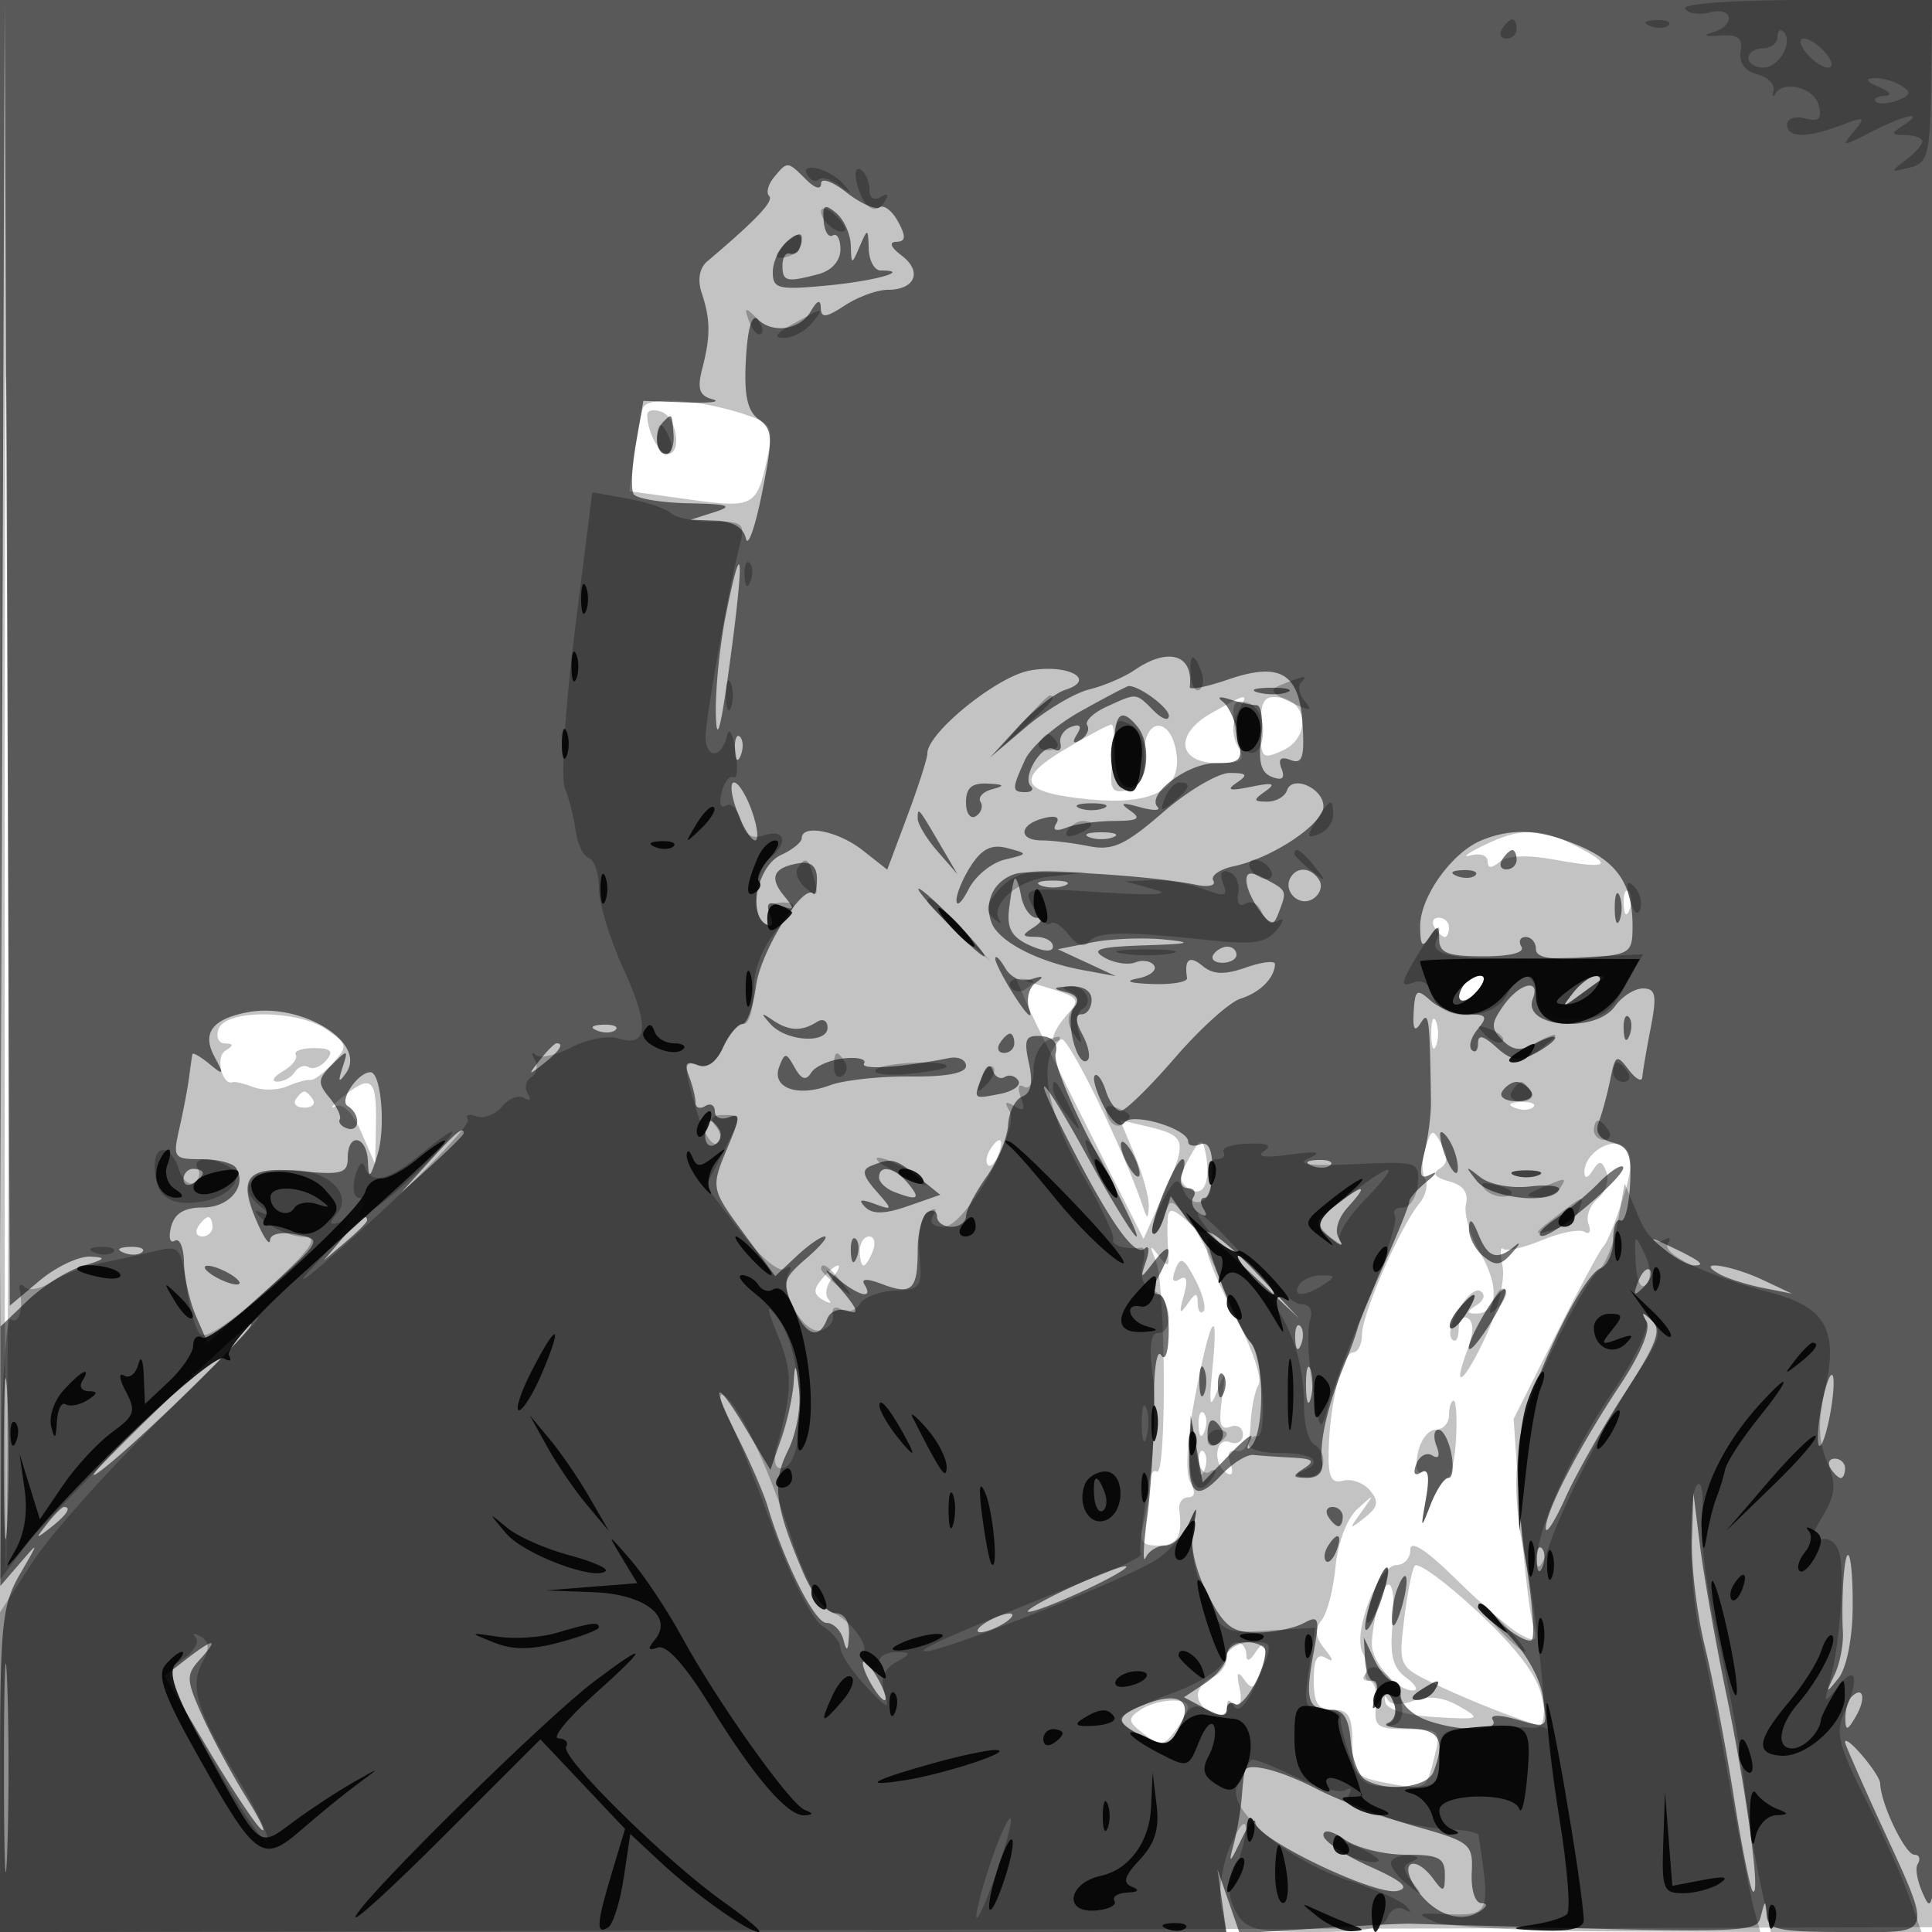 <svg xmlns="http://www.w3.org/2000/svg" width="200" height="200" fill="#000000"><path fill-opacity=".235" fill-rule="evenodd" d="M0 100.005V200.01l100.25-.255 100.25-.255.255-99.75L201.01 0H0zm.481.495c0 55 .121 77.647.269 50.326.148-27.32.148-72.32 0-100C.602 23.147.481 45.5.481 100.5M66.56 42.234c-.214.696-.619 2.919-.899 4.939l-.51 3.672 6.174.857c6.737.934 7.023.778 8.139-4.447.598-2.803.376-3.362-1.636-4.105-4.72-1.743-10.86-2.242-11.268-.916m.44.716c0 1.703 1.221 4.05 2.107 4.05 1.509 0 .987-3.75-.607-4.362-.825-.316-1.5-.176-1.5.312m58.453 30.842c-3.947 2.212-3.57 5.208.656 5.208 2.527 0 2.822-.261 2.011-1.776-.603-1.126-.598-2.406.014-3.5 1.164-2.078 1.147-2.078-2.681.068m5.047 1.536c0 3.184.146 3.335 2.296 2.355 2.834-1.291 2.631-5.05-.296-5.47-1.664-.238-2 .284-2 3.115m-20.34 2.292c-5.183 3.106-4.493 4.449 2.635 5.134 6.349.61 9.433-.951 9.015-4.563-.473-4.084-3.438-4.081-3.367.004.042 2.422-.427 3.362-1.814 3.633-1.606.313-1.811-.143-1.45-3.231.23-1.979.172-3.593-.13-3.588-.302.006-2.502 1.18-4.889 2.611m43.34 9.94c-1.65.809-2.213 1.252-1.25.986s1.75.008 1.75.608c0 .758.381.775 1.25.056.794-.658 2.891-.734 5.75-.21 5.529 1.015 6.112.627 2.143-1.426-3.716-1.921-5.744-1.924-9.643-.014m14.579 6.023c.048 1.165.285 1.402.604.605.289-.722.253-1.585-.079-1.917s-.568.258-.525 1.312M148.5 96c.34.55.816 1 1.059 1s.441-.45.441-1-.477-1-1.059-1-.781.45-.441 1m-42.219 7.866c.623 1.449 3.599 7.528 6.615 13.509l5.482 10.875 2.178-4.875c2.384-5.337 2.257-5.807-1.83-6.771l-2.774-.654 1.524 3.647c.838 2.006 1.488 4.38 1.445 5.275-.065 1.348-.165 1.37-.578.128-1.951-5.865-7.79-17.842-8.488-17.411-1.39.86-.976-.797.647-2.592 1.365-1.507 1.188-1.757-1.925-2.712l-3.428-1.052zm45.178-1.799c-1.076 1.741.149 2.11 1.521.457.789-.95.865-1.524.201-1.524-.584 0-1.36.48-1.722 1.067M22.638 106.5c-.316.825-.027 1.507.643 1.515.94.012.945.19.022.777-1.041.661-.291 3.654.809 3.229.213-.083 1.176.152 2.138.521.963.37 2.538.327 3.5-.094s2.034-.712 2.381-.646 1.388-.718 2.313-1.741c1.587-1.753 1.553-1.95-.603-3.46-2.966-2.077-10.418-2.145-11.203-.101m125.52.5c0 1.375.227 1.938.504 1.25.278-.687.278-1.812 0-2.5-.277-.687-.504-.125-.504 1.25m-117.541 2.189c.234.378-.372 1.152-1.346 1.719s-1.235 1.045-.58 1.062c.655.016 1.474-.427 1.819-.986.346-.559.996-.789 1.446-.511s1.28-.053 1.846-.734c.767-.925.44-1.239-1.292-1.239-1.275 0-2.128.31-1.893.689m4.824 4.385c-1.067.866-1.388 1.295-.713.954.753-.379 1.787.658 2.669 2.676l1.44 3.296.081-4.25c.089-4.619-.511-5.081-3.477-2.676m-4.838.259c-.283.459.12.834.897.834s1.18-.375.897-.834S31.71 113 31.5 113s-.614.375-.897.833m126.21.85c.721.289 1.584.253 1.916-.079s-.258-.568-1.312-.525c-1.165.048-1.402.285-.604.604m-9.258 4.145c-.376 1.185-.391 2.628-.033 3.207.357.579.091 1.726-.592 2.55C144.975 126.94 141 136 141 138.099c0 1.046-.414 1.901-.921 1.901-1.112 0-2.408 5.16-2.535 10.097-.073 2.826.249 3.508 1.501 3.181.877-.229 2.131.23 2.787 1.02.946 1.139.828 1.723-.57 2.819-1.63 1.28-1.654 1.233-.317-.617 1.384-1.915 1.366-1.928-.424-.29-1.086.993-2.037 3.502-2.268 5.985-.219 2.351-.871 4.844-1.448 5.54-.746.899-.653 1.754.323 2.957.932 1.15.971 1.451.122.941-.891-.536-1.25.127-1.25 2.308 0 2.392.436 3.059 2 3.059 1.614 0 2 .667 2 3.455 0 3.165.297 3.51 3.547 4.12 4.105.77 4.073.788 4.98-2.827.655-2.608.51-2.748-2.831-2.748-3.161 0-3.492-.255-3.245-2.5.15-1.375-.189-2.5-.755-2.5s-.745-.284-.398-.631.245-1.36-.228-2.25c-1.102-2.076 1.63-9.119 3.537-9.119.766 0 1.393-.719 1.393-1.599 0-1.031 1.687.067 4.75 3.093 2.613 2.58 5.603 5.151 6.646 5.712 1.672.9 1.819.741 1.242-1.343-.36-1.299-.946-6.552-1.301-11.671l-.646-9.308 4.367-8.692c2.401-4.781 4.627-8.917 4.946-9.192s1.2-2.426 1.958-4.78c1.023-3.176 1.087-4.571.25-5.408-1.265-1.265-4.224.54-4.197 2.56.01.68.351.598.861-.206.687-1.084.954-1.05 1.425.177.319.831-.089 2.066-.906 2.744s-1.246 1.86-.952 2.625c.294.766.109 1.129-.41.808-.52-.321-2.503.067-4.407.863-1.905.796-3.71 1.199-4.013.897s-.331.523-.062 1.835c.27 1.317-.492 4.51-1.701 7.132-2.281 4.946-3.638 5.957-1.916 1.427.631-1.66.641-2.818.028-3.198-.529-.327-.962.183-.962 1.132s-.301 1.425-.668 1.057c-.973-.972 1.793-5.706 2.925-5.006.548.339.377.958-.4 1.451-1.043.661-1.061.863-.076.875 2.251.027 2.473-2.833.483-6.21-1.063-1.801-1.742-4.094-1.511-5.096.284-1.229-.284-2.005-1.751-2.389-1.455-.38-1.775-.812-.97-1.31.843-.521.903-1.273.203-2.524-.924-1.651-1.047-1.624-1.68.372m-45.096.239c-.363.586-.445 1.281-.183 1.543s.743-.218 1.069-1.067c.676-1.762.1-2.072-.886-.476m20.644.81c-1.087 1.973-1.079 2.521.044 3.224 1.489.932 2.256-.877 1.633-3.851-.312-1.484-.567-1.389-1.677.627m-2.218 6.218c-.063.773-.043 2.305.045 3.405.135 1.699-.012 1.774-.98.5-.923-1.215-.98-1.121-.3.5 1.04 2.481 1.132 22.471.1 21.84-.412-.252-.756.356-.764 1.351-.007.995-.285 2.821-.616 4.059-.487 1.815-.194 2.25 1.513 2.25 2.011 0 2.557-.935 2.192-3.75-.09-.687.329-1.25.931-1.25.701 0 .777-.565.212-1.575-.534-.954-.352-4.375.462-8.678 1.598-8.45 2.523-10.045 1.838-3.168-.387 3.886-.285 4.395.482 2.421.873-2.243.923-2.155.49.855-.361 2.515-.149 3.228.847 2.846.731-.281 1.33.079 1.33.799s-.6 1.079-1.334.798c-1.538-.591-1.847 2.267-.344 3.195.572.354.731-.06.377-.982-.385-1.004-.134-1.485.681-1.302.817.184 1.335-.814 1.408-2.709.063-1.65.436-3.518.828-4.152.393-.633-.636-3.716-2.285-6.851s-2.998-6.26-2.998-6.944c0-.683-.9-2.058-2-3.053-1.553-1.406-2.026-1.496-2.115-.405M20.5 127c-.34.55-.141 1 .441 1S22 127.55 22 127s-.198-1-.441-1-.719.45-1.059 1m68.5 2.5c0 .825.177 1.5.393 1.5s.652-.675.969-1.5.139-1.5-.393-1.5c-.533 0-.969.675-.969 1.5m32.667 1.925c-.414 1.079-.253 1.437.452 1.002.739-.457.876.095.423 1.698-.519 1.831-.433 2.032.377.875.868-1.24 1.053-1.254 1.066-.083.008.779.275 1.156.593.838s-.062-1.8-.844-3.293c-1.186-2.263-1.53-2.436-2.067-1.037m-36.593.986c-.902 1.087-.873 1.583.127 2.16.715.412.965.381.558-.069-.408-.45-.24-1.422.372-2.16.613-.738.889-1.342.614-1.342s-1.027.635-1.671 1.411M150 146.5c0 .825-.623 1.5-1.383 1.5-.761 0-1.596 1.111-1.856 2.47-.274 1.435-.069 2.22.49 1.875.586-.362.73.727.368 2.78-.573 3.248-.555 3.272.476.625.589-1.512 1.372-2.752 1.738-2.755.367-.003.769-1.803.894-4s.012-3.995-.25-3.995-.477.675-.477 1.5m-25.921 1.083c.048 1.165.285 1.402.604.605.289-.722.253-1.585-.079-1.917s-.568.258-.525 1.312m0 4c.048 1.165.285 1.402.604.605.289-.722.253-1.585-.079-1.917s-.568.258-.525 1.312m22.36 10.516c-.29.469-.783 3.007-1.094 5.639-.564 4.758-.545 4.797 3.294 6.642 2.124 1.021 5.605 2.478 7.736 3.238l3.875 1.381-.627-3.249c-.431-2.234-2.507-5.009-6.642-8.877-3.308-3.096-6.252-5.244-6.542-4.774m-3.809 4.151c-.331 1.238-.609 3.005-.616 3.929-.016 1.9 2.559 4.821 4.249 4.821.615 0 .303-.596-.694-1.326-1.384-1.012-1.718-2.311-1.414-5.5.425-4.456-.525-5.655-1.525-1.924M127 171.531c0 .843-.675 1.791-1.5 2.107s-1.5 1.155-1.5 1.862.675 1.545 1.5 1.862c.825.316 1.5.113 1.5-.452s.408-.776.907-.468c.498.309.684-.452.413-1.691-.352-1.606-.222-1.869.454-.917.765 1.076 1.071 1.013 1.587-.332.98-2.553.741-4.207-.361-2.502q-.969 1.5-.985.25c-.008-.687-.465-1.25-1.015-1.25s-1 .689-1 1.531m16.404 4.682c.154.763 2.202 1.374 5.175 1.543 4.68.267 4.8.211 2.463-1.134-1.631-.939-3.206-1.13-4.683-.568-1.335.507-2.423.455-2.717-.129-.271-.536-.378-.407-.238.288m-25.404.821c-1.3.87-1.246 1.198.408 2.461 1.69 1.29 2.056 1.26 3.218-.269.721-.95 1.325-2.064 1.342-2.476.046-1.081-3.206-.895-4.968.284"/><path fill-opacity=".544" fill-rule="evenodd" d="m.012 82.089.023 82.089 2.018-2.339c2.006-2.325 2.005-2.319-.014 1.161-1.821 3.138-2.032 5.233-2.035 20.25L0 200h126.95l-.46-3.25-.46-3.25 1.15 3.321 1.15 3.321 8.085-.52c4.447-.286 8.76-.501 9.585-.478 36.07 1.006 35.819 1.012 36.302-.849.431-1.661.475-1.664.582-.045.1 1.512 1.211 1.75 8.183 1.75 9.363 0 9.134.822 3.316-11.891-1.861-4.065-3.383-7.552-3.383-7.75 0-.959 3.615 3.294 3.639 4.282.051 2.084 2.589 7.359 3.541 7.359.516 0 .667.439.335.976s.065 2.225.883 3.75c1.325 2.472 1.494-8.104 1.552-96.976L201.014 0H-.012zm.231-13.152L0 137.374l2.854-2.734c1.57-1.504 4.158-3.125 5.75-3.602 2.345-.701 2.482-.882.723-.952-1.196-.047-3.555 1.076-5.243 2.497l-3.07 2.583L.75 67.833.486.5zm79.888-50.595c-.612.738-.842 1.613-.511 1.945.522.522-1.298 2.445-6.412 6.776-.806.682-1.02 1.913-.568 3.266.914 2.739.926 4.481.053 7.848-.537 2.07-.298 2.785 1.056 3.156.963.264-.251.41-2.698.324l-4.449-.157-.773 4.391c-.425 2.415-.534 4.777-.242 5.25s2.867.904 5.722.959c4.1.078 4.666.268 2.691.9l-2.5.801 2.677.099c1.69.063 2.811.745 3.042 1.85.201.962.949-1.152 1.662-4.698 1.156-5.745 1.121-6.578-.324-7.634-1.202-.879-1.548-2.496-1.339-6.251.178-3.2.632-4.717 1.232-4.117 1.517 1.517 4.363 1.101 5.47-.8.684-1.175 1.029-1.301 1.05-.385.024 1.088.53 1.037 2.495-.25C88.82 30.727 90.819 30 91.906 30c2.833 0 3.607-1.896 1.444-3.535-1.142-.865-1.358-1.414-.565-1.433.981-.024 1.028-.513.2-2.06-.597-1.115-1.46-1.797-1.918-1.514s-2.01-.412-3.449-1.544S85 18.37 85 18.999c0 .677-.641.503-1.571-.428-1.904-1.903-1.908-1.904-3.298-.229m5.133 4.513c.083 1.104.508 1.786.944 1.517s.792.384.792 1.452c0 1.169-.896 2.183-2.25 2.546-3.309.886-3.75.784-3.75-.87 0-.825.338-1.387.75-1.25a.79.79 0 0 0 1-.5c.564-1.691.169-1.928-1.25-.75-.825.685-1.5 2.11-1.5 3.167 0 1.734.557 1.87 5.659 1.386C90.591 29.085 94.44 28 91.167 28c-.642 0-1.199-1.012-1.237-2.25-.067-2.147-.11-2.158-.93-.25-.838 1.951-.861 1.948-.93-.128-.038-1.17-.72-2.666-1.514-3.325-1.18-.98-1.416-.832-1.292.808M68.667 43.667c-.995.995-.805 3.333.271 3.333.516 0 .87-.9.787-2-.17-2.26-.153-2.239-1.058-1.333m6.476 19.976c-.629 3.13-1.097 7.753-1.04 10.274.073 3.226.504 1.634 1.458-5.375 1.518-11.151 1.315-13.528-.418-4.899m42.33 5.708c-1.085.743-3.202 1.649-4.705 2.014-1.502.365-4.427 2.1-6.5 3.854L102.5 78.41l2.926-3.193c1.609-1.757 3.792-3.469 4.851-3.805 3.351-1.063.236-2.731-3.717-1.989-3.406.639-10.56 6.447-10.56 8.573 0 .511-.934 3.426-2.076 6.479l-2.077 5.55-2.558-2.013C86.765 86.027 83 85.279 83 86.763c0 .419-.972 1.207-2.16 1.75-2.353 1.076-3.455 5.989-1.6 7.135.7.433.875.094.481-.933-.464-1.208-.193-1.453 1.08-.977 1.491.559 1.529.427.306-1.075-1.527-1.877-.999-2.904 1.704-3.316 1.161-.178 1.76.383 1.76 1.644 0 1.053-.178 1.735-.397 1.517-1.056-1.057-5.43 5.984-5.902 9.501-.294 2.195-.936 3.991-1.425 3.991s-1.386 1.089-1.993 2.421c-.723 1.587-1.636 2.216-2.652 1.826-1.159-.444-1.379-.152-.876 1.161.371.966.674 2.195.674 2.733 0 .537.45.699 1 .359s1-.093 1 .548.641.92 1.424.62c1.231-.473 1.231-.087 0 2.861-1.885 4.509-1.899 4.431 1.703 9.329l3.127 4.252 2.187-2.055c1.204-1.13 2.521-2.055 2.929-2.055s-.446 1.022-1.898 2.27c-2.396 2.062-2.524 2.521-1.395 5 1.373 3.013 2.692 3.495 3.537 1.293.323-.84 1.243-1.189 2.219-.84 1.181.423.938-.25-.833-2.306-1.762-2.046-1.886-2.388-.421-1.16 2.276 1.909 3.897 2.322 2.923.746-.404-.654.228-.676 1.838-.064 3.059 1.163 3.66.58 3.66-3.547 0-1.801.45-3.552 1-3.892s1-.141 1 .441.675 1.059 1.5 1.059 1.5-.493 1.5-1.096c0-.602.949-2.428 2.109-4.058s2.173-4.056 2.25-5.392c.078-1.337.739-2.66 1.471-2.941.908-.35 1.125-1.443.683-3.455-.547-2.487-.349-2.921 1.274-2.799 1.264.095 1.772.712 1.486 1.804-.238.912 1.668 5.547 4.237 10.298s4.432 8.639 4.14 8.639-2.576-3.713-5.073-8.25c-5.058-9.191-6.221-9.884-1.629-.971 4.093 7.944 6.557 11.37 7.537 10.479.458-.417.536.142.172 1.242-.652 1.969-.639 1.97.841.059 1.724-2.228 1.996-1.35.467 1.507-.714 1.333-.714 1.934 0 1.934.569 0 1.028 1.688 1.02 3.75-.009 2.184-.341 3.237-.796 2.522-.429-.676-.76 1.574-.735 5 .025 3.425-.286 8.703-.691 11.728-.406 3.025-.481 4.938-.167 4.25s1.223-1.25 2.02-1.25 1.894-1.012 2.439-2.25c.905-2.054.944-2.01.449.502-.34 1.724.218 4.244 1.497 6.75 1.705 3.342 2.539 3.998 5.085 3.998 1.675 0 3.852-.432 4.838-.959 1.64-.878 1.727-.601 1.024 3.241-.871 4.764-.554 5.718 1.898 5.718 1.228 0 1.799.929 1.973 3.211.135 1.766.793 3.559 1.463 3.984 2.129 1.353 6.476.878 7.111-.777 1.278-3.329.638-4.417-2.643-4.497-1.787-.043-2.713-.297-2.056-.565.656-.267.931-1.169.611-2.004-.477-1.243-.757-1.277-1.538-.186-.715.998-.814.893-.393-.416.31-.963.223-1.75-.193-1.75-.415 0-.81-1.012-.877-2.25l-.121-2.25 1.061 2.25c.584 1.238 1.443 2.25 1.909 2.25s.847.686.847 1.525 1.154 1.963 2.565 2.5c3.265 1.241 7.733 1.266 6.975.039-.357-.577.625-.59 2.566-.034 3.144.902 3.145.901 2.596-2.48-.326-2.006-1.922-4.74-3.922-6.717-1.855-1.833-2.119-2.241-.587-.906s3.054 2.159 3.382 1.831.048-3.996-.622-8.151c-.671-4.155-.986-9.622-.701-12.149.557-4.947 6.331-17.361 8.454-18.175.712-.273 1.294-1.6 1.294-2.949s.338-2.246.75-1.995.855-1.341.984-3.539c.193-3.289-.126-4.09-1.806-4.529-1.387-.363-1.84-1.052-1.415-2.152.345-.891.878-2.864 1.185-4.385.515-2.549.663-2.627 1.898-1 .737.971 1.374 1.316 1.416.766s.431-2.837.867-5.083c.657-3.392.523-4.085-.794-4.092-.872-.004-2.173.821-2.892 1.834-2.032 2.863-9.652 2.2-8.523-.742.842-2.193-1.378-1.672-3.051.717-1.288 1.839-1.299 2.329-.08 3.547 1.076 1.077 1.897 1.156 3.437.332 1.113-.596 2.024-.858 2.024-.583s-.937 1.001-2.083 1.615c-1.662.889-2.471.764-4-.62-1.381-1.25-1.917-1.365-1.917-.413 0 .727-.289 1.032-.643.679-.353-.354-.073-1.329.623-2.167 1.071-1.29.913-1.524-1.029-1.524-1.261 0-3.004-.643-3.872-1.428-1.398-1.264-1.597-1.132-1.733 1.153-.11 1.844.097 2.18.723 1.178.848-1.358.945-.623 1.062 8.097.019 1.375-.293 3.804-.693 5.399-.578 2.303-.441 2.75.667 2.175.767-.397.578-.055-.422.761-.999.815-1.807 1.74-1.796 2.054.012.313-1.134 3.167-2.546 6.341-1.411 3.173-2.671 6.22-2.8 6.77s-.749 2.257-1.379 3.794c-1.72 4.194-2.599 7.998-2.302 9.956.171 1.125-.382 1.745-1.547 1.735-1.536-.013-1.584-.164-.313-.985 1.18-.762.913-.999-1.25-1.11-1.512-.077-3.312-.201-4-.275-.687-.074-2.195.875-3.35 2.109-2.571 2.748-3.441 2.045-3.268-2.641l.131-3.583.619 3.481.618 3.481 2.877-2.981c1.582-1.639 2.522-2.306 2.089-1.481s-.437 1.185-.011.801c1.467-1.321 1.472-9.225.007-10.843-1.23-1.359-4.462-9.176-4.462-10.792 0-.32 2.138 1.424 4.75 3.876l4.75 4.458-4.416-4.707c-2.428-2.588-4.76-4.493-5.181-4.233s-1.429-.473-2.24-1.63l-1.473-2.104-.686 2.162c-.378 1.19-.897 1.952-1.154 1.695-.547-.547 2.302-7.683 3.068-7.683.285 0 .26.675-.056 1.5-.317.825-.051 1.5.59 1.5s.907.419.591.931-.049 1.256.595 1.654c.731.452.903.291.457-.43-.392-.635-.349-1.155.096-1.155s.809-1.355.809-3.011c0-1.998-.421-2.85-1.25-2.531-.687.263-1.25.142-1.25-.27 0-1.366-5.929-3.112-6.643-1.957-.372.602-1.265-.117-2.083-1.677-.787-1.502-1.211-2.95-.944-3.218s.784.447 1.146 1.589S115.529 115 116.01 115s3.008-2.471 5.615-5.491 5.67-5.78 6.808-6.134c2.006-.626 3.52-2.148 3.552-3.573.008-.384-1.344-.224-3.006.355-2.24.781-3.403.736-4.5-.174-1.351-1.122-1.905-.683-1.597 1.267.065.412-1.57.689-3.632.614-2.351-.086-2.905-.299-1.485-.572 1.245-.239 2.019-.833 1.718-1.32-.301-.486-1.18-.642-1.954-.345s-2.222.066-3.218-.513c-1.431-.832-.552-1.095 4.189-1.252 4.704-.155 5.146-.286 2.044-.603-2.176-.222-5.551-.087-7.5.3l-3.544.704 3 1.393 3 1.393-3.5-.645c-4.575-.843-8.609-2.944-9.347-4.867-.835-2.176.21-4.359 2.423-5.061 1.838-.583 14.055.147 18.758 1.121 1.283.266 2.078.07 1.766-.435s.663-1.181 2.166-1.501c3.952-.843 9.234-4.377 9.234-6.178 0-1.891-3.224-3.312-3.773-1.663-.217.649-1.144 1.173-2.06 1.165-1.452-.014-1.474-.153-.167-1.081 1.143-.812.786-.92-1.5-.455-2.211.451-2.605.345-1.5-.403 1.234-.835 1.112-1.018-.689-1.031-1.204-.008-4.317 1.826-6.917 4.077-3.937 3.408-5.222 3.992-7.686 3.5-1.627-.326-3.802-.592-4.833-.592-2.492 0-2.402-1.629.126-2.29 1.274-.333 1.76-.132 1.336.553-.427.691-.04.837 1.081.407.96-.369 3.171-.677 4.914-.685 2.501-.012 2.852-.237 1.668-1.066-1.145-.801-.908-.887 1-.36 1.375.379 2.2.371 1.833-.018-1.21-1.285 3.113-4.541 6.028-4.541 2.579 0 2.811-.272 2.351-2.75-.28-1.513-1.005-3.13-1.611-3.594-.661-.507-.369-.607.731-.25 1.007.327 2.242.594 2.744.594.501 0 .715 1.537.475 3.415-.315 2.456-.001 3.582 1.117 4.011 1.078.414 1.383.149.994-.864-.382-.995-.084-1.277.937-.886 1.204.462 1.448-.246 1.249-3.622-.317-5.38-2.297-6.578-7.758-4.697-2.201.758-3.968 1.101-3.928.761.404-3.353-2.195-4.16-5.689-1.767m-5.611 4.28c-2.551 1.42-5.138 3.68-5.75 5.023-1.391 3.053-1.386 3.346.055 3.346.641 0 .882-.284.535-.631-.956-.956 1.254-4.514 2.373-3.823.536.332.851.063.7-.597s.35-1.426 1.114-1.704c.932-.338 1.128-.082.596.78-.525.848-.397 1.038.377.56.644-.398.952-1.076.686-1.508-.267-.431.647-1.3 2.03-1.931 3.151-1.435 2.974-1.451 4.851.425.864.865 1.571 1.106 1.571.536 0-.864-3.123-3.164-4.184-3.083-.174.014-2.403 1.187-4.954 2.607m18.407-1.938c.973.254 2.323.237 3-.037s-.119-.481-1.769-.461-2.204.244-1.231.498m-14.872 6.057c.072 2.621.555 3.75 1.603 3.75 1.753 0 2.29-4.371.768-6.25-1.746-2.155-2.478-1.382-2.371 2.5m-39.318-.167c.048 1.165.285 1.402.604.605.289-.722.253-1.585-.079-1.917s-.568.258-.525 1.312M76.306 84c.623 1.65 1.46 3 1.861 3s.258-1.35-.317-3-1.413-3-1.861-3-.306 1.35.317 3M100 83.059c0 1.14.454 1.779 1.016 1.431.559-.346.779-1.013.488-1.483s.265-1.062 1.234-1.315c1.341-.35 1.224-.488-.488-.576-1.642-.085-2.25.44-2.25 1.943m11.75.603c.688.278 1.813.278 2.5 0 .688-.277.125-.504-1.25-.504s-1.937.227-1.25.504M95 84.723c0 .58.927 2.118 2.059 3.416l2.06 2.361-1.757-3C95.05 83.552 95 83.493 95 84.723m17.75 1.939c.688.278 1.813.278 2.5 0 .688-.277.125-.504-1.25-.504s-1.937.227-1.25.504m40.638.318c-3.069 1.24-6.39 5.881-6.373 8.905.012 2.056.223 2.294.985 1.115.828-1.282.972-1.246.985.25.012 1.409.905 1.75 4.574 1.75 2.785 0 4.319-.389 3.941-1-.34-.55-.141-1 .441-1s1.059.563 1.058 1.25c0 .88 1.482 1.147 5 .903 4.801-.332 5.001-.465 5.001-3.315 0-4.298-1.589-6.639-5.658-8.34-3.969-1.658-6.772-1.804-9.954-.518m-52.842 2.59c-.85 1.298-1.539 2.938-1.531 3.645s.574.179 1.258-1.172 2.364-2.726 3.735-3.056c2.443-.588 2.449-.611.288-1.188-1.611-.43-2.62.047-3.75 1.771M155.5 89c-.34.55-.141 1 .441 1S157 89.55 157 89s-.198-1-.441-1-.719.45-1.059 1m-26.468 2.215c.017.707.639 2.086 1.382 3.064 1.212 1.599 1.412 1.616 1.968.169.859-2.24.855-2.251-1.382-3.448-1.519-.813-1.992-.761-1.968.215m4.593-.417c-.879 1.422.855 3.141 2.28 2.261.743-.459 1.042-1.336.664-1.947-.803-1.3-2.24-1.453-2.944-.314m17.188-.115c.721.289 1.584.253 1.916-.079s-.258-.568-1.312-.525c-1.165.048-1.402.285-.604.604M105.022 91c-.137.275-.392 1.68-.566 3.121-.239 1.976.282 2.894 2.114 3.729 1.497.682 2.43.731 2.43.129 0-.539-.787-.986-1.75-.994-1.496-.013-1.532-.157-.25-.985.883-.57 1.014-.976.32-.985-.65-.008-1.376-1.028-1.614-2.265s-.546-2.025-.684-1.75m2.728.662c.688.278 1.813.278 2.5 0 .688-.277.125-.504-1.25-.504s-1.937.227-1.25.504M98 95.5c1.866 1.925 3.617 3.5 3.892 3.5s-1.026-1.575-2.892-3.5-3.617-3.5-3.892-3.5 1.026 1.575 2.892 3.5m69.158-1.5c0 1.375.227 1.938.504 1.25.278-.687.278-1.812 0-2.5-.277-.687-.504-.125-.504 1.25m-41.555 4.833c-.283.459.14.834.941.834s1.456-.375 1.456-.834-.423-.833-.941-.833-1.173.375-1.456.833m-22.573.393c-.016.399.918 2.199 2.076 4 1.159 1.801 1.819 2.41 1.467 1.354-.367-1.1-.092-2.315.643-2.844.926-.667.803-.771-.44-.372-1.024.329-2.127-.14-2.719-1.156-.548-.939-1.01-1.381-1.027-.982m48.429 2.841c-1.076 1.741.149 2.11 1.521.457.789-.95.865-1.524.201-1.524-.584 0-1.36.48-1.722 1.067m11.413.683c-1.269 1.619-1.222 1.64.628.283 1.1-.807 2.188-1.594 2.417-1.75s-.054-.283-.628-.283-1.662.787-2.417 1.75m-52.569-.05c1.222.316 1.501.843.865 1.634-.98 1.219.404 6.427 1.435 5.397.307-.308.057-1.498-.557-2.645-.742-1.386-.769-2.086-.081-2.086.569 0 1.035-.675 1.035-1.5 0-.923-.865-1.455-2.25-1.384-1.774.091-1.869.215-.447.584M25.5 104.811c-3.551.718-4.593 2.146-3.315 4.544 1.031 1.935.98 2.011-.521.773-.915-.755-1.702-1.205-1.747-1-.046.204-.199 1.272-.34 2.372s-.589 3.463-.996 5.25c-.709 3.113-.612 3.25 2.281 3.25 1.661 0 3.273.409 3.582.91 1.156 1.87-.709 4.09-3.434 4.09-1.936 0-2.935.606-3.3 2.001-.288 1.101-.115 1.75.383 1.441.499-.308.927.704.952 2.249s.587 4.051 1.25 5.569l1.205 2.76 5.967-5.352c5.899-5.291 5.936-5.358 3.25-5.871-1.626-.311-2.735-.073-2.762.592-.025.611-.632-.239-1.349-1.889-2.032-4.678-1.064-5.798 4.544-5.26 4.223.406 4.85.227 4.85-1.387 0-2.669 1.983-2.291 2.086.397.071 1.867.242 1.739 1.003-.75.856-2.802.36-8.5-.74-8.5-1.302 0-3.276 2.927-2.357 3.495 1.35.834 1.293 2.767-.067 2.313-.591-.197-.929-.615-.75-.929s-.311-1.338-1.089-2.275c-1.23-1.482-1.19-1.926.304-3.404 1.619-1.602 1.681-1.584 1.07.3-.491 1.513-.405 1.656.354.589 2.256-3.173-4.706-7.411-10.314-6.278m54.263 1.2c1.614 1.808 5.904 2.076 5.904.37 0-.711-.488-.982-1.084-.602-1.594 1.016-2.899.968-4.583-.169-1.242-.839-1.283-.77-.237.401m88.316.572c.048 1.165.285 1.402.604.605.289-.722.253-1.585-.079-1.917s-.568.258-.525 1.312m-106.266.1c.721.289 1.584.253 1.916-.079s-.258-.568-1.312-.525c-1.165.048-1.402.285-.604.604M103.5 108c-.34.55-.141 1 .441 1s1.059-.45 1.059-1-.198-1-.441-1-.719.45-1.059 1m-47.628 1.75c-1.243 1.586-1.208 1.621.378.378 1.666-1.307 2.195-2.128 1.372-2.128-.207 0-.995.787-1.75 1.75m24.794.678c-.838 2.183 1.877 3.181 5.231 1.924 1.432-.536 5.19-.947 8.352-.913 3.719.039 5.749-.347 5.75-1.095 0-.636-.786-1.002-1.749-.813-5.067.997-9.237 1.257-8.8.55.272-.44-.684-.671-2.124-.512-1.441.158-2.951.823-3.356 1.479-.528.855-1.01.704-1.704-.537-.887-1.585-1.021-1.592-1.6-.083m21.018.954c-.939 2.445-.984 2.398 1.804 1.865 1.369-.262 2.238-.882 1.931-1.378s-.938-.666-1.403-.379-1.026-.02-1.247-.683c-.247-.741-.666-.519-1.085.575M155.5 113c-.34.55.335 1 1.5 1s1.84-.45 1.5-1-1.015-1-1.5-1-1.16.45-1.5 1M73 117.559c0 .857.457 1.276 1.016.931.559-.346.758-1.047.441-1.559-.857-1.387-1.457-1.129-1.457.628m-28.563 2.691L41.5 123.5l3.25-2.937c1.788-1.615 3.25-3.078 3.25-3.25 0-.773-.825-.092-3.563 2.937m104.649-2.75c.104 1.894 1.77 5.084 1.828 3.5.031-.825-.381-2.175-.914-3s-.945-1.05-.914-.5m-33.055 1c0 .55.436 1.675.969 2.5s.969 1.05.969.5-.436-1.675-.969-2.5-.969-1.05-.969-.5m-25.842 2.183c-1.01.404-.895.999.5 2.59 1.759 2.007 1.754 2.045-.189 1.337-1.42-.517-1.692-.418-.937.344.757.763 2.031.735 4.417-.097l3.353-1.169-2.277-1.844c-2.385-1.931-2.735-2.015-4.867-1.161m45.624 0c.721.289 1.584.253 1.916-.079s-.258-.568-1.312-.525c-1.165.048-1.402.285-.604.604m29.687 1.766c-1.1 1.128-3.125 2.815-4.5 3.749-1.375.933-1.987 1.721-1.36 1.75 1.317.06 9.085-6.614 8.35-7.175-.269-.206-1.39.549-2.49 1.676m-146.5-.39c0 .582.45.781 1 .441s1-.816 1-1.059-.45-.441-1-.441-1 .477-1 1.059m72-.166c0 .491.712 1.166 1.582 1.5 2.446.939 2.769.735 1.418-.893-1.38-1.662-3-1.99-3-.607m61.872.357c1.395 1.778 7.563 2.474 8.499.959.269-.435-1.061-.61-2.955-.389-1.974.23-4.184-.179-5.18-.959-1.57-1.231-1.605-1.194-.364.389m3.878-.588c.688.278 1.813.278 2.5 0 .688-.277.125-.504-1.25-.504s-1.937.227-1.25.504m-18.578 3.173c-2.202 1.694-2.232 1.869-.558 3.228 1.264 1.026 1.544 1.062.98.124-.474-.788-.089-2.087.963-3.25 2.177-2.406 1.66-2.444-1.385-.102M35.405 128.25 33.5 130.5l2.25-1.905c1.237-1.048 2.25-2.06 2.25-2.25 0-.8-.805-.209-2.595 1.905m116.658-1.122c-.034.895.635 2.206 1.487 2.914 1.282 1.063 1.802.998 3.004-.374.799-.914.912-1.212.25-.664-1.84 1.522-2.783 1.209-3.773-1.254-.612-1.523-.925-1.724-.968-.622m-63.984 2.455c.048 1.165.285 1.402.604.605.289-.722.253-1.585-.079-1.917s-.568.258-.525 1.312m84.362-.138c1.068.855 2.38 1.555 2.917 1.555 1.27 0 .703-.462-2.358-1.92-2.357-1.122-2.389-1.102-.559.365m-159.628.238c.721.289 1.584.253 1.916-.079s-.258-.568-1.312-.525c-1.165.048-1.402.285-.604.604M22 132c.825.533 1.95.969 2.5.969s.325-.436-.5-.969-1.95-.969-2.5-.969-.325.436.5.969m147.564.707c-.542 1.425-.428 1.54.56.56.684-.679.991-1.486.683-1.793-.308-.308-.867.247-1.243 1.233m8.436-.812c.825.46 2.85 1.102 4.5 1.429l3 .594-3-1.414c-3.375-1.591-7.193-2.107-4.5-.609m-24.303 4.04c-2.437 4.127-2.065 5.193.445 1.273 1.159-1.81 1.915-3.484 1.68-3.719s-1.191.866-2.125 2.446m-2.717-.411c-.696.838-1.071 1.718-.835 1.955.237.236.98-.449 1.651-1.524 1.452-2.325.968-2.58-.816-.431m19.472 1.29c.45.793-.635 3.393-2.732 6.552-4.247 6.397-7.728 13.108-7.698 14.844.012.71.937-.735 2.055-3.21s3.876-7.335 6.128-10.8c3.311-5.094 3.847-6.53 2.798-7.5-1.018-.942-1.136-.918-.551.114M16 146.16c-5.225 4.99-7.7 7.706-5.5 6.034 3.86-2.933 16.424-15.239 15.469-15.151-.258.024-4.744 4.127-9.969 9.117m118.079-7.577c.048 1.165.285 1.402.604.605.289-.722.253-1.585-.079-1.917s-.568.258-.525 1.312M.392 151c0 7.425.157 10.463.35 6.75s.192-9.787 0-13.5c-.193-3.713-.35-.675-.35 6.75m81.768-7.899c-.088 1.43-.666 4.053-1.285 5.828l-1.125 3.227-2.432-4.078c-3.311-5.553-3.89-5.149-.964.672 1.313 2.613 2.722 5.875 3.131 7.25 1.733 5.822 4.855 12 6.065 12 .717 0 1.509.787 1.761 1.75.344 1.317.486 1.193.573-.5.073-1.407-.459-2.25-1.42-2.25-.856 0-2.334-1.88-3.342-4.25-2.935-6.904-3.221-9.243-1.544-12.605.853-1.711 1.369-4.581 1.147-6.378-.329-2.654-.435-2.779-.565-.666m41.998-.101c0 1.375.227 1.938.504 1.25.278-.687.278-1.812 0-2.5-.277-.687-.504-.125-.504 1.25m11.037.5c.02 1.65.244 2.204.498 1.231s.237-2.323-.037-3-.481.119-.461 1.769m-9.116.083c.048 1.165.285 1.402.604.605.289-.722.253-1.585-.079-1.917s-.568.258-.525 1.312m62.477 1.973c-.377 2.006-.485 3.848-.241 4.093.245.244.753-1.198 1.129-3.205.377-2.006.485-3.848.241-4.093-.245-.244-.753 1.198-1.129 3.205M125 148.559c0 .857.457 1.276 1.016.931.559-.346.758-1.047.441-1.559-.857-1.387-1.457-1.129-1.457.628m23.701 1.105c.401 1.044.242 1.419-.426 1.006-.586-.362-1.332.037-1.659.888-.371.967-.183 1.293.502.869.752-.465.909.382.501 2.698-.573 3.248-.555 3.272.476.625.589-1.512 1.422-2.75 1.85-2.75s.563-1.125.3-2.5-.862-2.5-1.33-2.5-.565.749-.214 1.664M189.5 152c.34.55.816 1 1.059 1s.441-.45.441-1-.477-1-1.059-1-.781.45-.441 1m-14.353 7.436c-.081 2.715.522 7.665 1.34 11s2.157 10.29 2.975 15.455c.817 5.165 1.709 9.613 1.981 9.885.868.868-.577-9.943-2.71-20.276-1.136-5.5-2.374-12.475-2.752-15.5l-.687-5.5zM4.872 157.75c-1.243 1.586-1.208 1.621.378.378C6.916 156.821 7.445 156 6.622 156c-.207 0-.995.787-1.75 1.75M137.5 157c.34.55.816 1 1.059 1s.441-.45.441-1-.477-1-1.059-1-.781.45-.441 1m-.041 3.067c-.363.586-.445 1.281-.183 1.543s.743-.218 1.069-1.067c.676-1.762.1-2.072-.886-.476m21.62 1.516c.048 1.165.285 1.402.604.605.289-.722.253-1.585-.079-1.917s-.568.258-.525 1.312m31.738 2.167c-.101 1.512-.12 3.827-.042 5.144s-.315 3.342-.872 4.5c-.931 1.935-.897 1.963.41.345.827-1.023 1.445-4.063 1.473-7.25.051-5.658-.644-7.622-.969-2.739m-80.317.728c-2.75 1.296-4.55 2.365-4 2.377s3.25-1.038 6-2.333 4.55-2.365 4-2.377-3.25 1.038-6 2.333m31.611.633c-.616 1.767-.945 3.388-.731 3.602s.893-1.057 1.509-2.824.945-3.388.731-3.602-.893 1.057-1.509 2.824m2.513-.572c-.343.893-.585 2.375-.538 3.293.047.917.482.341.967-1.282.943-3.156.609-4.718-.429-2.011M.411 183c0 9.625.15 13.563.334 8.75.183-4.813.183-12.688 0-17.5-.184-4.812-.334-.875-.334 8.75M102 168c-.825.533-1.05.969-.5.969s1.675-.436 2.5-.969 1.05-.969.5-.969-1.675.436-2.5.969m-82.73 3.772-2.231 1.728 4.343 7.312c2.388 4.022 4.908 7.847 5.601 8.5s.017-.814-1.5-3.26-3.571-6.264-4.565-8.483c-1.658-3.704-1.675-4.18-.207-5.802 2.017-2.228 1.439-2.226-1.441.005m107.73-.394c0 .758-.997 2.04-2.216 2.849l-2.216 1.472 2.216 1.185c1.549.829 2.216.857 2.216.092 0-.602.384-.857.854-.566.825.51 3.146-3.516 3.146-5.457 0-.524-.9-.953-2-.953s-2 .62-2 1.378M90 174c.589 1.1 1.295 2 1.57 2s.019-.9-.57-2-1.295-2-1.57-2-.019.9.57 2m57 1c-.901.582-1.025.975-.309.985.655.008 1.469-.435 1.809-.985.767-1.242.421-1.242-1.5 0m-28.25 1.356c-3.396 1.272-3.453 2.003-.269 3.453 2.137.974 2.635.842 3.593-.946 1.466-2.74.083-3.784-3.324-2.507m72.917-.689c-.367.366-.653 1.379-.637 2.25.025 1.3.221 1.257 1.092-.242 1.077-1.852.765-3.228-.455-2.008m-62.796 7.583c-.071.137-.216 1.375-.322 2.75s-.493 3.625-.861 5c-.537 2.01-.385 1.911.777-.5.795-1.65 1.465-2.466 1.49-1.813.062 1.647 12.44 7.594 14.702 7.064 1.332-.313.527-1.02-2.907-2.556-2.613-1.168-4.75-2.615-4.75-3.216 0-.651.899-.463 2.223.464 1.222.856 4.05 1.557 6.285 1.557 3.441 0 4.063.317 4.063 2.067 0 1.799-.148 1.864-1.146.5-1.929-2.639-3.675-1.878-1.901.829 1.776 2.71 4.597 3.775 6.615 2.497.835-.529.917-.868.214-.878-.648-.008-1.084-1.377-1-3.141.141-2.997-.099-3.195-5.853-4.818-3.3-.932-7.895-2.675-10.21-3.875-3.64-1.886-6.992-2.758-7.419-1.931"/><path fill-opacity=".269" fill-rule="evenodd" d="M174.442.906c.308.498 1.46.671 2.559.383 2.453-.641 2.694 1.362.249 2.073-1.011.294-.695.43.75.323 1.918-.142 2.427.24 2.188 1.643-.195 1.146.432 2.021 1.681 2.348 1.096.287 1.872 1.039 1.726 1.673-.147.633-.078.813.152.401.838-1.498 4.032-.703 4.51 1.123.376 1.441.057 1.76-1.384 1.384-1.03-.27-1.873.012-1.873.626 0 1.395 2.057 1.426 5.584.085 2.481-.943 2.594-.887 1.315.655-1.311 1.58-1.197 1.582 1.801.032 3.452-1.785 5.756-2.242 3.3-.655-1.282.828-1.246.972.25.985.963.008 1.75.303 1.75.655s-.787 1.229-1.75 1.95c-1.605 1.202-1.572 1.266.394.771 1.967-.494 2.154-1.234 2.263-8.95L200.025 0h-13.071c-7.557 0-12.836.382-12.512.906M155.5 3c-.34.55-.141 1 .441 1S157 3.55 157 3s-.198-1-.441-1-.719.45-1.059 1m15.313-.317c.721.289 1.584.253 1.916-.079s-.258-.568-1.312-.525c-1.165.048-1.402.285-.604.604M184 3.833c0 .642-.675 1.167-1.5 1.167s-1.5.45-1.5 1 .689 1 1.531 1c1.632 0 3.136-2.667 2.093-3.71-.343-.343-.624-.098-.624.543m3 1.667c.685.825 1.695 1.5 2.245 1.5.558 0 .449-.663-.245-1.5-.685-.825-1.695-1.5-2.245-1.5-.558 0-.449.663.245 1.5m7.5 3.5c1.181.508 1.42.888.583.93-.779.038-1.181.306-.893.594.288.287 1.301.225 2.251-.14 1.369-.525 1.45-.838.393-1.508-.734-.465-2.009-.821-2.834-.79-.989.036-.819.347.5.914M83.595 18.154c.333.539.856.728 1.163.421s1.274-.021 2.15.635c1.329.996 1.387.963.352-.198-1.422-1.596-4.577-2.335-3.665-.858m5.119.86c.666 2.549 1.934 3.364 2.871 1.848.452-.731.291-.903-.43-.457-.677.418-1.155.092-1.155-.787 0-.825-.408-1.752-.907-2.06-.498-.309-.669.347-.379 1.456M85 21.902c0 1.038 1.902 2.541 2.466 1.948.183-.192-.297-.93-1.067-1.639-.769-.71-1.399-.849-1.399-.309m-3.913 3.494c-.942 1.134-.919 1.402.107 1.252 1.382-.203 2.273-1.515 1.532-2.255-.243-.243-.98.208-1.639 1.003m-3.523 7.897c.376.986.935 1.541 1.243 1.233s.001-1.114-.683-1.793c-.988-.98-1.102-.865-.56.56m4.436.29c-1.681.933-1.967 1.392-.872 1.402.895.008 2.187-.66 2.872-1.485 1.46-1.76 1.31-1.753-2 .083M68 45.5c0 .825.436 1.5.969 1.5s.709-.675.393-1.5c-.317-.825-.753-1.5-.969-1.5S68 44.675 68 45.5m-8.5 19.863c-.993 7.918-1.453 15.238-1.021 16.267s.932 2.989 1.11 4.356.794 2.642 1.368 2.833S62 90.425 62 91.962c0 1.538 1.155 5.32 2.567 8.404 2.698 5.893 2.511 8.111-.601 7.123-1.026-.326-3.181.088-4.789.92-1.608.831-3.278 1.192-3.711.801s-.482-.179-.11.471.212 1.468-.356 1.819-.731 1.127-.362 1.724c.375.605.211.801-.37.442-.573-.354-1.614.047-2.315.891-.7.843-1.9 1.294-2.665 1s-1.148-.14-.851.341c.298.482-4.291 5.288-10.198 10.68-5.906 5.393-8.489 7.404-5.739 4.47 2.831-3.021 4.18-5.046 3.109-4.669-1.548.545-1.678.409-.716-.75 1.787-2.153-1.373-4.825-5.276-4.462-3.88.361-4.991 1.791-2.795 3.6 1.202.989 1.253 1.197.178.733-.825-.357-.626.06.441.926 1.068.866 2.868 1.594 4 1.619 1.628.036.817 1.191-3.873 5.518-3.501 3.23-6.299 5.106-6.829 4.576-.493-.493-1.15-2.784-1.459-5.091-.519-3.869-.754-4.146-3.038-3.573a132 132 0 0 1-5.609 1.234c-1.723.337-4.069 1.216-5.213 1.955s-2.419 1.004-2.833.59-.663-.304-.552.246c.404 2.003-.056 3.605-.887 3.092-.468-.29-.915 5.646-.992 13.191L.014 163.5l2.661-3.5c2.874-3.781 23.574-24.085 24.059-23.599.163.162-4.269 4.751-9.847 10.197-5.579 5.446-11.66 12.243-13.515 15.104L0 166.904V200h126.95l-.541-2.75c-.298-1.512.145-4.325.985-6.25s1.545-2.734 1.567-1.797c.021.937-.457 2.792-1.064 4.123-.81 1.778-.8 2.986.035 4.548.994 1.857 2.023 2.126 8.135 2.126 5.284 0 7.136-.366 7.569-1.494.316-.822 1.089-1.206 1.719-.854q1.152.648.145-.382c-.55-.563-3.325-1.778-6.166-2.699-2.841-.922-6.727-3.149-8.637-4.95-3.332-3.142-3.534-4.455-1.146-7.441.141-.176 2.16.6 4.488 1.725s4.691 1.762 5.252 1.415c.567-.35.715-.138.333.479-.732 1.185 5.757 3.374 10.624 3.583 1.511.065 2.781.343 2.821.618 1.239 8.419 1.283 8.329-4.069 8.127-2.284-.086-2.327-.016-.5.819 1.1.502 9.14.945 17.867.984l15.866.07-.63-2.25c-.346-1.238-1.513-7.2-2.592-13.25s-2.413-12.8-2.963-15c-1.188-4.751-1.372-15.182-.28-15.857.423-.261.604 1.258.402 3.375s.555 7.818 1.683 12.666c1.127 4.849 2.312 11.291 2.632 14.316s1.089 7.863 1.708 10.75l1.126 5.25h15.592l-1.341-3.803c-.738-2.091-2.784-6.66-4.547-10.152-2.685-5.319-3.028-6.738-2.114-8.744 1.597-3.506 1.273-5.11-.566-2.801-1.552 1.948-1.575 1.935-.907-.5 1.038-3.784 1.566-11.269.939-13.322-.332-1.089-1.143-1.597-2.014-1.263-1.176.451-1.127-.003.25-2.334 1.43-2.42 1.512-3.369.504-5.804-.892-2.153-.932-4.13-.155-7.599 1.333-5.949.011-8.332-5.443-9.805-6.952-1.877-11.53-4.042-10.856-5.133.382-.618.166-.751-.525-.324-.741.458-1.686-.494-2.565-2.584l-1.391-3.309-.701 3.989c-.386 2.193-1.307 4.473-2.047 5.067-.74.593-2.94 4.405-4.889 8.472-3.747 7.818-4.412 13.266-2.617 21.449.483 2.2 1.183 7.039 1.556 10.752.618 6.157.516 6.739-1.152 6.592-1.007-.089-3.517-.09-5.58-.002-3.465.146-3.75.386-3.75 3.158 0 2.84-.216 3-4.052 3-3.666 0-4.163-.31-5.218-3.25-.641-1.787-1.067-3.588-.948-4 .12-.412-.71-.75-1.843-.75-1.859 0-1.999-.418-1.424-4.25l.638-4.25-4.827.291c-4.748.287-4.855.227-6.617-3.663-1.078-2.381-1.566-5.083-1.227-6.791.491-2.47.439-2.554-.405-.645-.533 1.205-2.051 2.9-3.373 3.766-3.008 1.971-22.142 9.563-23.902 9.484-1.158-.052 2.797-1.778 18.198-7.941 2.475-.99 4.322-1.958 4.104-2.151s.12-3.318.752-6.944.861-8.69.51-11.25c-.436-3.183-.279-4.656.498-4.656 1.748 0 1.346-3.705-.477-4.405-1.012-.388-1.423-1.348-1.103-2.573.281-1.074.22-1.916-.137-1.869-1.687.219-3.124-.226-2.912-.903.129-.412-1.277-3.377-3.123-6.587-3.508-6.097-4.609-11.272-2.859-13.436.775-.958.624-1.117-.612-.643-.904.347-1.641 1.731-1.641 3.082 0 1.361-.44 2.18-.989 1.841-.587-.363-.721.086-.33 1.105.483 1.256.304 1.497-.666.898-.93-.576-1.087-.436-.527.47 1.176 1.904-4.541 12.012-6.797 12.017-1.113.002-1.535-.441-1.096-1.152.456-.737.273-.882-.507-.399-.708.437-1.088 2.289-.905 4.404.295 3.401.122 3.657-2.533 3.752-1.567.057-3.204.677-3.638 1.378-.434.702-1.3.96-1.925.574-.648-.401-1.019-.159-.862.562.151.696-.432 1.422-1.297 1.614-1.777.394-4.34-4.254-3.286-5.959.383-.621.202-.793-.426-.405-.617.382-2.628-1.335-4.622-3.947l-3.53-4.623 1.879-3.684c1.826-3.579 1.827-3.683.023-3.683-1.327 0-1.572.34-.862 1.196.574.692.613 1.432.093 1.753-.495.306-1.417-1.168-2.049-3.277-1.469-4.904-1.444-5.429.228-4.787.809.31 1.829-.469 2.478-1.893.607-1.332 1.563-2.421 2.125-2.421.561 0 1.021-1.54 1.021-3.423 0-2.158.89-4.482 2.409-6.286 2.125-2.526 2.197-2.862.613-2.862-1.157 0-1.597.515-1.238 1.449.354.923.136 1.191-.599.736-1.481-.915-1.125-5.419.538-6.799 1.909-1.584 1.54-3.033-.599-2.354-1.355.43-2.031.003-2.433-1.534-.306-1.17-.995-1.857-1.53-1.526-.563.348-.755-.238-.454-1.388.286-1.095.838-1.794 1.226-1.555s.475-1.002.193-2.761c-.304-1.902-.666-2.488-.892-1.447-.209.963-.798 1.75-1.307 1.75-.51 0-.911-.787-.892-1.75.041-2.052 2.436-15.518 3.469-19.5.674-2.602.529-2.75-2.696-2.75-1.874 0-3.835-.395-4.358-.879-.523-.483-2.569-1.165-4.547-1.516l-3.597-.638zm17.579-5.78c.048 1.165.285 1.402.604.605.289-.722.253-1.585-.079-1.917s-.568.258-.525 1.312m46.191 10.348c.08 1.062.482 1.722.894 1.468.412-.255.495-1.124.185-1.931-.781-2.036-1.252-1.834-1.079.463M75.158 72c0 1.375.227 1.938.504 1.25.278-.687.278-1.812 0-2.5-.277-.687-.504-.125-.504 1.25m57.638-1.18c-1.456.581-1.336.854.823 1.87 2.042.962 2.323.945 1.463-.092-.586-.705-.769-1.578-.407-1.94.782-.781.405-.749-1.879.162m-26.872 3.93L103.5 77.5l2.75-2.424c2.57-2.266 3.209-3.076 2.424-3.076-.179 0-1.416 1.237-2.75 2.75m21.884.394c.508 3.466 2.942 3.829 2.942.44 0-1.422-.691-2.597-1.681-2.856-1.348-.352-1.597.126-1.261 2.416m-12.412 2.649c.069 2.447.576 3.707 1.493 3.707 2.16 0 2.316-5.32.189-6.458-1.571-.841-1.773-.511-1.682 2.751m-7.793-.96c-.283.459.12.834.897.834s1.18-.375.897-.834S108.71 76 108.5 76s-.614.375-.897.833m12.981 5.808c-.527 1.373-.38 1.435.893.378 1.735-1.44 1.916-2.019.63-2.019-.491 0-1.176.739-1.523 1.641m15.671 2.322c-1.025 1.642-.983 1.87.26 1.393.817-.313 1.485-1.197 1.485-1.963 0-1.855-.289-1.76-1.745.57m-25.748 1.026c-.35.566.051.734.941.393 1.732-.665 2.049-1.382.611-1.382-.518 0-1.216.445-1.552.989M134 88.378c0 .207.787.995 1.75 1.75 1.586 1.243 1.621 1.208.378-.378-1.307-1.666-2.128-2.195-2.128-1.372m-51.43 1.509c-.301.487.087 1.413.862 2.057 1.153.956 1.312.794.873-.887-.594-2.271-.919-2.49-1.735-1.17M129.5 90c.34.55 1.068 1 1.618 1s.722-.45.382-1-1.068-1-1.618-1-.722.45-.382 1m-26.021 2.024c-1.366 1.509-1.535 2.273-.664 3.008.643.542.963.697.712.345-1.189-1.667 1.754-4.285 5.226-4.649l3.747-.392-3.595-.168c-2.492-.116-4.157.453-5.426 1.856m23.134-.589c.524 1.365.218 1.451-2.064.584-1.474-.561-3.887-.966-5.364-.901l-2.685.119 3 .839c1.91.534-.026.645-5.325.306-8.291-.53-8.321-.524-7.169 1.628.636 1.189 1.413 1.905 1.726 1.591.314-.313 1.169.211 1.9 1.165.83 1.082 1.619 1.358 2.099.734.832-1.082 3.629-1.121 12.423-.174 4.565.492 5.914.29 7-1.05.74-.913.831-1.351.201-.974-.63.378-1.414-.014-1.743-.871s-1.081-1.259-1.672-.894c-.641.396-.946-.041-.757-1.083.174-.961-.246-1.943-.934-2.184-.802-.28-1.03.137-.636 1.165m42.118 1.645c.354 1.352.807 1.806 1.057 1.057.24-.722-.038-1.787-.62-2.369-.742-.742-.872-.351-.437 1.312M96 93.313c0 .172 1.463 1.635 3.25 3.25l3.25 2.937-2.937-3.25C96.825 93.221 96 92.54 96 93.313m50.561 5.853c-1.551 2.625-1.604 3.065-.314 2.57 1.009-.388 1.733.08 2.061 1.333.709 2.712 6.23 2.663 7.692-.069 1.415-2.644 2.785-2.536 3.18.25.261 1.832.955 2.25 3.734 2.25 2.835 0 3.732-.569 5.288-3.355l1.875-3.355-6.289.282c-11.651.523-15.789.094-15.15-1.572.973-2.534-.108-1.668-2.077 1.666m-30.297-.448c1.52.229 3.77.223 5-.014s-.014-.425-2.764-.418-3.756.202-2.236.432m-11.651 3.465c.289.467.944.591 1.456.274 1.308-.808 1.161-1.124-.525-1.124-.801 0-1.22.383-.931.85m46.846-.116c-1.076 1.741.149 2.11 1.521.457.789-.95.865-1.524.201-1.524-.584 0-1.36.48-1.722 1.067m11.413.683c-1.269 1.619-1.222 1.64.628.283 1.1-.807 2.188-1.594 2.417-1.75s-.054-.283-.628-.283-1.662.787-2.417 1.75m-52.08-.074c.874.351.973.902.307 1.705-.649.781-.631 1.686.053 2.653.859 1.214.942 1.171.486-.252-.303-.945-.113-1.988.422-2.319 1.222-.755.226-2.49-1.369-2.384-.817.054-.786.241.101.597m42.941 4.448c.679.684 1.486.991 1.793.683.308-.308-.247-.867-1.233-1.243-1.425-.542-1.54-.428-.56.56M158 108.5c-1.375.786-2.024 1.445-1.441 1.465.582.019 1.932-.626 3-1.433 2.469-1.868 1.68-1.884-1.559-.032m-71.667 1.956c0 .801.383 1.22.85.931s.591-.944.274-1.456c-.808-1.308-1.124-1.161-1.124.525m4.31.312c-.261.423 1.287.601 3.441.395s3.916-.551 3.916-.768c0-.745-6.882-.396-7.357.373m10.921.939c-.542 1.425-.428 1.54.56.56.684-.679.991-1.486.683-1.793-.308-.308-.867.247-1.243 1.233M167 111c0 .55.477 1 1.059 1s.781-.45.441-1-.816-1-1.059-1-.441.45-.441 1m-58 1.642c0 .537.7 1.849 1.555 2.917 1.467 1.83 1.487 1.798.365-.559-1.458-3.061-1.92-3.628-1.92-2.358m47.5.358c-.34.55.11 1 1 1s1.34-.45 1-1-.79-1-1-1-.66.45-1 1m-41.844 2.545c.304.794.956 1.195 1.449.89 1.24-.766 1.126-1.132-.554-1.777q-1.45-.557-.895.887M165 117c0 .55.477 1 1.059 1s.781-.45.441-1-.816-1-1.059-1-.441.45-.441 1m-121.5 2.531c-3.311 2.714-5.121 3.107-5.741 1.245-.225-.674-.67-.224-.99 1s-.147 2.224.384 2.224.659.495.285 1.1c-1.316 2.13 2.986-.857 6.508-4.518 3.996-4.153 3.826-4.553-.446-1.051m70 1.469c.853 1.65 1.776 3 2.051 3s-.198-1.35-1.051-3-1.776-3-2.051-3 .198 1.35 1.051 3m13.157-1.75c.254.412-.068.75-.715.75-.67 0-.958.832-.669 1.935.634 2.425-1.866 3.556-2.767 1.252-.549-1.404-.912-1.21-2.161 1.151-.826 1.562-1.282 3.058-1.015 3.326s.789-.463 1.157-1.624c.663-2.087.691-2.083 2.613.36 1.069 1.358 2.62 4.389 3.448 6.735s2.127 4.963 2.887 5.815c1.289 1.446 1.843 10.143.62 9.735-.305-.102-.667.249-.804.78-.137.53 1.325.958 3.25.951 3.485-.014 4.627.962 2.249 1.922-.747.301-.545.536.5.583 1.871.084 2.414-2.393.75-3.421-.55-.34-1.003-2.054-1.006-3.809-.01-5.884-1.914-10.196-6.48-14.677-2.483-2.437-4.514-4.835-4.514-5.33s2.067 1.398 4.593 4.208c2.526 2.809 5.256 5.108 6.067 5.108.943 0 1.281.632.938 1.75-.296.963-.174 4 .271 6.75.778 4.811.839 4.886 1.626 2 .449-1.65 2.308-6.553 4.13-10.896s3.075-8.28 2.785-8.75.075-.854.813-.854c.737 0 1.43-1.08 1.539-2.399.194-2.342.038-2.392-6.532-2.088-4.686.217-6.122.031-4.73-.611 1.447-.668.894-.772-2-.376-2.522.346-3.507.216-2.666-.35.922-.62.412-.863-1.652-.787-1.642.061-2.778.449-2.525.861m-110.642 1.5c.026 2.933 1.346 4.052 4.382 3.715 3.24-.359 5.157-2.493 3.3-3.673-1.687-1.073-3.929-.977-3.24.139a1.104 1.104 0 0 1-.369 1.514c-.519.321-1.232-.322-1.583-1.43-.786-2.476-2.511-2.66-2.49-.265m75.068-.385c.23.2 1.542.9 2.917 1.555 2.357 1.122 2.389 1.102.559-.365-1.593-1.276-4.848-2.391-3.476-1.19m49.302 2.806c-1.587 1.194-3.242 2.473-3.677 2.843-.436.369.014 1.289 1 2.045.985.756 1.447.969 1.024.474-.422-.496.679-2.394 2.447-4.217 3.697-3.815 3.373-4.281-.794-1.145m16.365-1.509c.688.278 1.813.278 2.5 0 .688-.277.125-.504-1.25-.504s-1.937.227-1.25.504m-2.982 1.506c.582.582 1.647.86 2.369.62.749-.25.295-.703-1.057-1.057-1.663-.435-2.054-.305-1.312.437M159.5 123c-1.63.701-1.688.872-.309.93.93.038 1.969-.38 2.309-.93.711-1.15.676-1.15-2 0m1.5 2.982c-2.333 1.809-2.354 1.901-.319 1.38 1.199-.308 2.423-1.19 2.718-1.961.68-1.771.615-1.755-2.399.581m8.329 4.715c.104 1.936.533 2.836 1.088 2.282.557-.554.49-1.812-.17-3.196-1.021-2.142-1.078-2.085-.918.914M9.813 129.683c.721.289 1.584.253 1.916-.079s-.258-.568-1.312-.525c-1.165.048-1.402.285-.604.604M85 131.378c0 .207.787.995 1.75 1.75 1.586 1.243 1.621 1.208.378-.378-1.307-1.666-2.128-2.195-2.128-1.372M134.5 133c-.782 1.266.542 1.266 2.5 0 1.293-.835 1.266-.971-.191-.985-.93-.008-1.969.435-2.309.985m20.064 1.707c-.542 1.425-.428 1.54.56.56.684-.679.991-1.486.683-1.793-.308-.308-.867.247-1.243 1.233m-3.584.817c-.696.838-1.071 1.718-.835 1.955.237.236.98-.449 1.651-1.524 1.452-2.325.968-2.58-.816-.431m-70.386 2.907c1.476 3.663 1.444 5.592-.187 11.319-.379 1.332-.203 2.25.431 2.25 2.814 0 2.551-11.817-.346-15.576-1.227-1.593-1.21-1.247.102 2.007m89.808-1.698c.393.697-1.138 3.934-3.524 7.447-4.366 6.429-7.956 14.549-7.773 17.581.058.956.63.164 1.272-1.761 1.41-4.228 5.925-12.988 9.401-18.241 2.072-3.131 2.3-4.063 1.235-5.049-1.024-.949-1.156-.943-.611.023m-94.981 10.113c.872 1.687 2.987 6.941 4.7 11.676s3.962 9.138 4.997 9.784S87 169.982 87 170.595c0 .612 1.182 2.389 2.627 3.948 2.22 2.395 2.524 2.507 1.957.72-.469-1.476-.13-2.43 1.122-3.158 1.681-.979 1.684-1.046.044-1.075-.963-.016-1.75.447-1.75 1.029s-.457.776-1.016.431-.824-.94-.589-1.32c.599-.97-1.57-3.672-3.54-4.41-.93-.349-2.618-3.579-3.887-7.438-2.569-7.81-5.441-13.878-7.036-14.864-.604-.373-.384.702.489 2.388m42.774.654c.02 1.65.244 2.204.498 1.231s.237-2.323-.037-3-.481.119-.461 1.769m4.965 2.75c-.156 3.663 1.008 4.905 2.435 2.595.427-.69.276-.884-.376-.481-.678.42-1.242-.561-1.494-2.595-.402-3.242-.406-3.238-.565.481m1.84-1.191c0 .582.45.781 1 .441s1-.816 1-1.059-.45-.441-1-.441-1 .477-1 1.059m17.168 15.89c-.585 1.678-.851 3.051-.591 3.051.675 0 2.562-5.195 2.067-5.69-.227-.227-.891.961-1.476 2.639M155 168.5c1.292 1.375 2.574 2.5 2.849 2.5s-.557-1.125-1.849-2.5-2.574-2.5-2.849-2.5.557 1.125 1.849 2.5m-134.756 1c.409.451-.155 1.45-1.254 2.219-2.256 1.58-2.402 1.145 4.235 12.608 2.175 3.755 4.187 6.594 4.472 6.309s-1.052-3.133-2.972-6.327c-4.359-7.252-5.118-9.706-3.778-12.211.781-1.459.73-2.165-.194-2.698-.689-.396-.918-.351-.509.1m106.53 2.25c-.267 1.018-2.616 2.524-5.616 3.6-2.837 1.018-5.158 2.183-5.158 2.59 0 .406 1.137 1.257 2.526 1.89 2.254 1.027 2.646.887 3.642-1.299.906-1.988 1.466-2.262 2.974-1.455 1.362.729 1.862.651 1.873-.291.011-.937.216-.97.755-.123.46.723 1.372-.316 2.411-2.75 1.666-3.902 1.665-3.912-.639-3.912-1.357 0-2.498.721-2.768 1.75m14.731 1.242c-.343.555-.161 1.008.405 1.008.565 0 .774.787.464 1.75-.421 1.309-.322 1.414.393.416.781-1.091 1.061-1.057 1.538.186.32.835.147 1.739-.386 2.008-.533.27-.395.365.306.211 1.551-.339 1.123-3.366-.739-5.228-.858-.858-1.588-.987-1.981-.351M147 175c-.901.582-1.025.975-.309.985.655.008 1.469-.435 1.809-.985.767-1.242.421-1.242-1.5 0m-44.388 17.624c-.886 2.603-1.579 5.215-1.539 5.804s.939-1.367 1.997-4.348 1.751-5.593 1.539-5.804-1.11 1.745-1.997 4.348M138 190.905c0 .83 4.102 2.326 4.711 1.718.163-.164-.829-.812-2.207-1.439-1.377-.628-2.504-.753-2.504-.279m6 1.973c0 .482.787 1.495 1.75 2.25 1.564 1.226 1.612 1.196.458-.281-1.055-1.35-1.055-1.747 0-2.171.822-.329.655-.547-.458-.597-.963-.043-1.75.316-1.75.799"/><path fill-opacity=".877" fill-rule="evenodd" d="M60.158 62c0 1.375.227 1.938.504 1.25.278-.687.278-1.812 0-2.5-.277-.687-.504-.125-.504 1.25m-1 7c0 1.375.227 1.938.504 1.25.278-.687.278-1.812 0-2.5-.277-.687-.504-.125-.504 1.25M128 75.5c0 1.689.458 2.514 1.25 2.25.688-.229 1.25-1.242 1.25-2.25s-.562-2.021-1.25-2.25c-.792-.264-1.25.561-1.25 2.25M58.158 77c0 1.375.227 1.938.504 1.25.278-.687.278-1.812 0-2.5-.277-.687-.504-.125-.504 1.25m57.53-1.354c-1.071 1.071-.808 5.162.379 5.895 1.424.88 1.723.463 2.107-2.944.313-2.772-1.049-4.389-2.486-2.951M72.1 85.295c-1.265 2.107-1.243 2.128.479.479.991-.95 1.587-1.942 1.324-2.205s-1.074.514-1.803 1.726m-4.287 2.388c.721.289 1.584.253 1.916-.079s-.258-.568-1.312-.525c-1.165.048-1.402.285-.604.604m10.643 1.067c-1.229 2.837-1.35 4.302-.302 3.655.539-.333.723-.861.41-1.174-.312-.313.177-1.393 1.089-2.4S80.838 87 80.262 87s-1.389.787-1.806 1.75M62.158 92c0 1.375.227 1.938.504 1.25.278-.687.278-1.812 0-2.5-.277-.687-.504-.125-.504 1.25M107 93.441c0 .793.408 1.693.907 2.001.498.309.671-.34.383-1.441-.611-2.335-1.29-2.63-1.29-.56m-27.571 1.617c0 1.379.317 1.568 1.285.764.707-.587 1.286-1.189 1.286-1.337 0-.149-.579-.493-1.286-.764-.759-.292-1.285.256-1.285 1.337M98.5 96c.995 1.1 2.035 2 2.31 2s-.315-.9-1.31-2-2.035-2-2.31-2 .315.9 1.31 2m48.5 3.523c0 .191.439 1.501.975 2.912 1.21 3.181 5.264 3.477 7.757.565 2.184-2.55 3.268-2.54 3.268.031 0 4.345 6.543 3.727 9.122-.861l1.622-2.886-11.372-.054c-6.255-.03-11.372.102-11.372.293M77.195 102.5c.02 1.65.244 2.204.498 1.231s.237-2.323-.037-3-.481.119-.461 1.769m73.805 0c-.694.837-.803 1.5-.245 1.5.55 0 1.56-.675 2.245-1.5.694-.837.803-1.5.245-1.5-.55 0-1.56.675-2.245 1.5m11.441-.032c-1.631 1.234-1.681 1.473-.313 1.5.895.018 2.187-.643 2.872-1.468 1.596-1.923-.032-1.943-2.559-.032m-95.772 4.259c-.735 1.189 3.027 2.911 4.073 1.864.325-.325-.121-.591-.992-.591s-1.763-.54-1.984-1.201c-.291-.874-.589-.894-1.097-.072M157 109c-.901.582-1.025.975-.309.985.655.008 1.469-.435 1.809-.985.767-1.242.421-1.242-1.5 0m-84.541 7.067c-.363.586-.445 1.281-.183 1.543s.743-.218 1.069-1.067c.676-1.762.1-2.072-.886-.476m-29.32 3.966c-1.298 1.082-2.953 1.967-3.676 1.967s-1.462.605-1.64 1.345c-.504 2.099-15.77 15.806-16.855 15.135-.533-.329-.968.025-.968.787 0 .761-1.125 2.441-2.5 3.733l-2.5 2.349-.116-2.925c-.068-1.711-.307-2.193-.576-1.162-.253.969-.92 1.478-1.483 1.13s-.473.398.202 1.658c1.088 2.034.926 2.508-1.442 4.233-1.466 1.069-3.744 3.529-5.062 5.468l-2.395 3.524-1.052-3.387-1.053-3.388.529 3.724c.349 2.461-.024 4.664-1.101 6.5C.297 162.69.63 162.479 2.592 160c5.413-6.838 19.478-20.074 20.597-19.383.621.384.844.245.5-.311-.341-.552 2.815-4.109 7.014-7.905C45.219 119.28 46.498 118.082 46 118.074c-.275-.004-1.562.878-2.861 1.959m61.395-1.359c.569.454 2.732 2.928 4.807 5.498s4.984 5.45 6.466 6.4c1.481.95-.232-1.378-3.807-5.172-3.575-3.795-6.95-7.047-7.5-7.226-.605-.198-.592 0 .034.5m-88.154 1.778c-.676 1.761.303 3.554 1.929 3.533.772-.01.7-.327-.205-.899-.767-.486-1.119-1.605-.781-2.485.338-.881.389-1.601.114-1.601s-.751.653-1.057 1.452m54.699-.893c-.043.582.629 1.932 1.495 3 .866 1.067 1.277 1.359.914.647-.363-.711-.059-2.061.676-3 1.186-1.515 1.151-1.561-.317-.414-1.35 1.055-1.747 1.055-2.171 0-.285-.711-.554-.816-.597-.233M114 122c.589 1.1 1.295 2 1.57 2s.019-.9-.57-2-1.295-2-1.57-2-.019.9.57 2m11.079-.417c.048 1.165.285 1.402.604.605.289-.722.253-1.585-.079-1.917s-.568.258-.525 1.312m-103.829.079c-1.761.711-1.56 2.207.26 1.939 2.147-.315 4.385-2.628 2.44-2.522-.798.043-2.012.306-2.7.583m4.752 1.029c-.001.655.455 1.474 1.014 1.819.559.346.751 1.058.426 1.584-.325.525-.22.873.234.772.453-.101 1.646.174 2.652.612 1.209.526 2.37.252 3.433-.81 1.474-1.474 1.458-1.768-.189-3.588-1.951-2.156-7.567-2.445-7.57-.389M93 121.393c0 .216.698.661 1.552.989.89.341 1.291.173.941-.393-.587-.951-2.493-1.406-2.493-.596m44.644 2.902c-2.726 2.182-2.771 2.349-1 3.697 1.588 1.207 1.674 1.208.599.003-1.032-1.157-.763-1.813 1.5-3.666 1.516-1.241 2.532-2.271 2.257-2.288s-1.785.997-3.356 2.254M28 123.941c0 1.42 1.778 2.227 2.463 1.119.331-.535 1.374-.725 2.319-.422 1.459.468 1.492.388.218-.528-1.855-1.335-5-1.441-5-.169M161.5 126c-.34.55-.141 1 .441 1s1.059-.45 1.059-1-.198-1-.441-1-.719.45-1.059 1m-62 1c-.34.55-.141 1 .441 1s1.059-.45 1.059-1-.198-1-.441-1-.719.45-1.059 1m24.609.75c.755 1.238 1.7 2.25 2.1 2.25s.475.787.165 1.75c-.4 1.243-.297 1.381.355.476.977-1.354 2.663.037 5.179 4.274 1.108 1.866 1.143 1.84.533-.375-.504-1.826-.341-2.195.702-1.596.746.429.04-.635-1.57-2.364s-3.152-2.92-3.426-2.645-1.604-.518-2.954-1.761l-2.456-2.259zm43.049 1.25c0 1.375.227 1.938.504 1.25.278-.687.278-1.812 0-2.5-.277-.687-.504-.125-.504 1.25M77.5 130c.995 1.1 2.035 2 2.31 2s-.315-.9-1.31-2-2.035-2-2.31-2 .315.9 1.31 2m64.959.067c-.363.586-.445 1.281-.183 1.543s.743-.218 1.069-1.067c.676-1.762.1-2.072-.886-.476M129.5 132c.995 1.1 2.035 2 2.31 2s-.315-.9-1.31-2-2.035-2-2.31-2 .315.9 1.31 2M8 131.383c0 .211 1.111.596 2.47.856 1.358.26 2.232.087 1.941-.383-.512-.829-4.411-1.246-4.411-.473m163.079 1.2c.048 1.165.285 1.402.604.605.289-.722.253-1.585-.079-1.917s-.568.258-.525 1.312m-92.849 1.383c3.531 2.778 5.119 7.248 4.506 12.685-.32 2.839-.183 4.085.356 3.234 2.276-3.593-.455-18.015-3.101-16.379-.469.29-1.135.069-1.481-.49-.345-.559-1.112-1.016-1.704-1.016s.049.885 1.424 1.966m39.425-.137c-2.305 2.547-2.064 4.192.595 4.055 1.693-.087 1.817-.229.5-.573-1.883-.492-2.492-2.477-.633-2.061.615.137 1.25-.537 1.412-1.5.369-2.193.174-2.185-1.874.079m-99.555.876c.729 1.212 1.54 1.989 1.803 1.726s-.333-1.255-1.324-2.205c-1.722-1.649-1.744-1.628-.479.479m108.9.236c0 .518.445 1.216.989 1.552.566.35.734-.051.393-.941-.665-1.732-1.382-2.049-1.382-.611m43.606 1.211c1.042 1.459 2.094 2.459 2.338 2.222.245-.236-.607-1.43-1.894-2.652l-2.338-2.222zM165 137.441c0 2.049 1.963 2.997 3.337 1.613.887-.895.689-.996-.837-.426-1.777.663-1.847.558-.628-.941 1.183-1.453 1.148-1.687-.25-1.687-.892 0-1.622.648-1.622 1.441M55 142c-1.122 2.2-1.694 3.995-1.27 3.99.423-.006 1.524-1.806 2.446-4 2.163-5.15 1.454-5.144-1.176.01m78.31 2.5c.005 3.3.192 4.529.415 2.732s.218-4.497-.01-6c-.229-1.503-.411-.032-.405 3.268m52.562-3.75c-1.243 1.586-1.208 1.621.378.378 1.666-1.307 2.195-2.128 1.372-2.128-.207 0-.995.787-1.75 1.75M6.567 143.926c-.958 1.059-1.53 2.746-1.271 3.75.37 1.429.497 1.325.588-.485.064-1.27.475-2.087.914-1.816s1.451.08 2.25-.426c1.085-.686 1.121-.922.143-.934-.72-.008-1.031-.465-.691-1.015 1.022-1.654-.073-1.129-1.933.926m129.463.624c.027 2.586.163 2.722 1.104 1.104.769-1.324.761-2.159-.03-2.95-.805-.805-1.096-.305-1.074 1.846m22.068.599c-.604 1.732-1.034 5.445-.956 8.25l.142 5.101.727-6.5c.399-3.575 1.058-7.287 1.465-8.25.406-.963.509-1.75.229-1.75s-1.003 1.417-1.607 3.149m24.181.101c-3.862 4.2-6.273 9.207-6.139 12.75.1 2.637.234 2.883.545 1 .227-1.375.684-3.175 1.015-4s.727-2.117.88-2.87 1.681-3.116 3.396-5.25c3.411-4.244 3.589-5.203.303-1.63m-91.241.25c.003.55.927 2.125 2.051 3.5q2.04 2.492 1.012.5c-1.686-3.262-3.071-5.07-3.063-4m28.157 2c.02 1.65.244 2.204.498 1.231s.237-2.323-.037-3-.481.119-.461 1.769m-24.71-.747c2.913 5.729 3.503 6.589 3.509 5.108.003-.902-.928-2.702-2.07-4s-1.79-1.797-1.439-1.108M166 148c-.589 1.1-.845 2-.57 2s.981-.9 1.57-2 .845-2 .57-2-.981.9-1.57 2m-164.921.583c.048 1.165.285 1.402.604.605.289-.722.253-1.585-.079-1.917s-.568.258-.525 1.312m55.562 1.182c.995 1.796 2.841 4.496 4.103 6l2.295 2.735-2.02-3.5c-1.11-1.925-2.957-4.625-4.103-6l-2.083-2.5zm66.438-.182c.048 1.165.285 1.402.604.605.289-.722.253-1.585-.079-1.917s-.568.258-.525 1.312m60.004 3.78-4.417 5.137 4.869-4.715c2.678-2.593 4.665-4.905 4.417-5.137s-2.44 1.89-4.869 4.715M80.5 153c-.34.55-.141 1 .441 1S82 153.55 82 153s-.198-1-.441-1-.719.45-1.059 1m31.798.667c-.821 2.137.475 4.357 2.164 3.709 2.07-.794 2.022-5.043-.057-5.043-.878 0-1.826.6-2.107 1.334m5.86.333c0 1.375.227 1.938.504 1.25.278-.687.278-1.812 0-2.5-.277-.687-.504-.125-.504 1.25m-16.475 3c.328 2.475.758 4.688.956 4.917.752.868.181-5.507-.665-7.417-.591-1.335-.688-.505-.291 2.5m11.587-2.069c.08 1.062.482 1.722.894 1.468.412-.255.495-1.124.185-1.931-.781-2.036-1.252-1.834-1.079.463M98.195 156.5c.02 1.65.244 2.204.498 1.231s.237-2.323-.037-3-.481.119-.461 1.769m-45.786 2.254c1.815 2.144 9.232 4.938 10.293 3.877.275-.275-1.458-1.021-3.851-1.658-2.393-.638-5.251-1.905-6.351-2.816-1.985-1.644-1.985-1.64-.091.597m69.824.245c-.656 1.05-.802 2.149-.326 2.443s1.124-.452 1.44-1.66c.751-2.871.361-3.145-1.114-.783m65.008-.501c.408.45.231 1.433-.392 2.184-.624.752-.881 1.619-.573 1.928s1.05-.35 1.646-1.464c.81-1.514.767-2.207-.169-2.746-.689-.396-.919-.352-.512.098m-122.896 2.698 1.63 2.695-4.738.374-4.737.375 4.89.18c5.357.197 8.383 2.543 6.386 4.95-.783.944-.697 1.148.333.784.894-.316 2.819 1.827 5.391 6.005 4.596 7.464 8.053 11.475 9.79 11.362.943-.061.942-.188-.003-.571-1.534-.622-9.098-11.274-12.676-17.85-1.496-2.75-3.885-6.35-5.308-8-2.407-2.79-2.474-2.811-.958-.304m93.85.304c.02 1.65.244 2.204.498 1.231s.237-2.323-.037-3-.481.119-.461 1.769m1.963.5c0 1.375.227 1.938.504 1.25.278-.687.278-1.812 0-2.5-.277-.687-.504-.125-.504 1.25m-35.215 5.985c.856 2.676 1.706 4.453 1.887 3.949.416-1.152-1.723-7.75-2.71-8.36-.404-.249-.033 1.736.823 4.411M177.162 164c-.041.825.535 4.2 1.279 7.5.745 3.3 1.357 4.875 1.361 3.5.007-2.805-2.522-13.346-2.64-11m2.297.067c-.363.586-.445 1.281-.183 1.543s.743-.218 1.069-1.067c.676-1.762.1-2.072-.886-.476M84 164.941c0 .518.445 1.216.989 1.552.566.35.734-.051.393-.941-.665-1.732-1.382-2.049-1.382-.611m69 1.437c0 .207.787.995 1.75 1.75 1.586 1.243 1.621 1.208.378-.378-1.307-1.666-2.128-2.195-2.128-1.372m6.195 3.122c.02 1.65.244 2.204.498 1.231s.237-2.323-.037-3-.481.119-.461 1.769m-101.577-.465c-1.584.474-4.284.656-6 .404-3.118-.459-3.118-.459-.442.61 1.908.762 3.844.754 6.75-.029 2.241-.603 4.074-1.305 4.074-1.559 0-.595-.85-.484-4.382.574M93.5 170c-1.261.542-1.445.859-.5.859.825 0 2.4-.386 3.5-.859 1.261-.542 1.445-.859.5-.859-.825 0-2.4.386-3.5.859m35.313-.317c.721.289 1.584.253 1.916-.079s-.258-.568-1.312-.525c-1.165.048-1.402.285-.604.604m6.266.9c.048 1.165.285 1.402.604.605.289-.722.253-1.585-.079-1.917s-.568.258-.525 1.312m53.443.347c-.363 1.144-1.85 3.495-3.304 5.223-3.326 3.953-3.55 5.396-.867 5.599 2.709.204 6.658-3.482 6.619-6.176-.031-2.059-.04-2.06-1.224-.076-.657 1.1-1.212 2.225-1.235 2.5-.11 1.327-1.773 3-2.982 3-1.717 0-1.393-2.369.644-4.702 2.128-2.438 4.1-6.358 3.499-6.959-.269-.269-.787.447-1.15 1.591m-171.413 1.438c-.882 1.063-.131 3.156 3.36 9.364 6.059 10.773 6.683 11.214 10.794 7.631 1.806-1.575 4.399-3.685 5.761-4.689 2.453-1.809 2.448-1.81-.524-.118-1.65.94-4.417 2.762-6.149 4.05-3.678 2.735-3.34 3.018-9.171-7.682-3.16-5.799-3.853-7.851-2.954-8.75.646-.646.914-1.174.596-1.174-.317 0-1.088.616-1.713 1.368m44.391 1.7c-5.005 3.769-23.338 21.799-24.666 24.258-.542 1.004 3.536-2.696 9.062-8.222l10.047-10.047 4.381 4.636 4.381 4.637-1.352 4.494c-1.598 5.309-1.684 6.499-.411 5.712.518-.321 1.25-2.631 1.625-5.134l.683-4.552 3.125 2.916C71.926 196.08 77.442 200 78.554 200c.411 0-1.234-1.403-3.654-3.118-5.953-4.218-16.926-15.031-16.293-16.055.281-.455-.078-.847-.798-.872-.72-.024.929-2.049 3.664-4.5 5.748-5.15 5.759-5.704.027-1.387m27.5-2.69c0 .207.685.946 1.523 1.641 1.273 1.057 1.42.995.893-.378-.538-1.401-2.416-2.384-2.416-1.263m33 0c0 .207.685.946 1.523 1.641 1.273 1.057 1.42.995.893-.378-.538-1.401-2.416-2.384-2.416-1.263m-35.832 4.153c-1.359 2.983-1.141 3.086 1.07.504.926-1.081 1.317-2.192.869-2.469s-1.321.608-1.939 1.965m29.386-1.619c-.31.502.101.815.912.696 2.142-.314 3.155-1.608 1.26-1.608-.885 0-1.862.41-2.172.912m26.905 1.155c-.363.586-.389 1.336-.059 1.666s.6.049.6-.625.45-.948 1-.608 1 .141 1-.441c0-1.373-1.691-1.368-2.541.008m17.636 1.433c-.048 1.65.569 7.044 1.371 11.987.803 4.943 1.139 9.296.747 9.673s-2.063.878-3.713 1.113c-2.387.34-2.131.458 1.25.577 2.836.1 4.233-.266 4.2-1.1-.154-3.815-3.783-24.758-3.855-22.25m-68.016.083c.048 1.165.285 1.402.604.605.289-.722.253-1.585-.079-1.917s-.568.258-.525 1.312M134 179.898c0 2.598.595 3.992 2.105 4.935 1.157.723 1.806.831 1.441.241-.822-1.33.451-1.368 2.454-.074 1.333.862 1.333.973 0 1s-1.333.138 0 1c.825.533 2.175.945 3 .914 1.068-.039.975-.261-.324-.773-1.003-.396-1.809-1.031-1.791-1.413.018-.381-.583-2.159-1.337-3.951-.753-1.791-1.19-3.548-.97-3.903s-.721-.859-2.09-1.121c-2.28-.436-2.488-.173-2.488 3.145m-21.903-1.979c-1.012.641-.69.846 1.154.735 1.406-.085 2.349-.492 2.094-.904-.602-.975-1.517-.927-3.248.169m9.85 1.181c-.827 1.544-1.419 1.718-2.989.878-1.077-.577-1.958-.819-1.958-.539s1.356 1.211 3.013 2.067c2.954 1.528 3.033 1.505 4.119-1.224.608-1.53 1.307-2.244 1.552-1.587s-.002 2.031-.549 3.053c-.764 1.427-.576 2.12.807 2.984 1.502.938 1.985.723 2.903-1.292 1.203-2.64.603-5.396-1.202-5.517-.629-.042-1.936-.228-2.904-.413-.973-.186-2.223.526-2.792 1.59m30.803-.301c-3.41.293-3.75.588-3.75 3.261 0 2.348-.453 2.963-2.25 3.056-1.525.079-1.719.257-.603.554.906.24 1.877 1.313 2.157 2.384s1.113 1.91 1.852 1.867c1.011-.059 1.034-.204.094-.583-.687-.278-1.25-1.142-1.25-1.921 0-1.823 7.636-1.977 8.274-.167.243.688.62-.881.84-3.487.437-5.194.173-5.438-5.364-4.964m-44.75 1.26c0 .582.45.781 1 .441s1-.816 1-1.059-.45-.441-1-.441-1 .477-1 1.059m72 1.382c0 .793.408 1.693.907 2.001.498.309.671-.34.383-1.441-.611-2.335-1.29-2.63-1.29-.56m-83 .981c-6.629 1.832-8.038 2.596-3.5 1.896 4.357-.671 11.93-3.189 9.5-3.158-.825.01-3.525.578-6 1.262m22.16 4.673c-.158 3.561-2.258 6.44-5.16 7.076-3.45.756-3.946 3.885-.572 3.606 1.335-.111 2.209-.556 1.941-.989s.327-.824 1.322-.867c1.169-.051 1.341-.266.486-.608-.993-.396-.788-1.098.821-2.811 1.565-1.666 2.034-3.192 1.734-5.643l-.412-3.359zm61.991 1.405c.069 2.269.309 3.027.555 1.75.238-1.238 1.189-2.286 2.114-2.329 1.377-.065 1.41-.182.18-.65-.825-.314-1.831-1.066-2.235-1.671s-.68.7-.614 2.9m-66.993-.5c0 1.375.227 1.938.504 1.25.278-.687.278-1.812 0-2.5-.277-.687-.504-.125-.504 1.25m58.022 2.75c-.166 4.835-.002 5.249 2.07 5.235 1.238-.009 2.925-.458 3.75-.999 1.071-.702.587-.808-1.691-.371l-3.19.611-.379-4.863-.38-4.863zm-43.101-1.167c.048 1.165.285 1.402.604.605.289-.722.253-1.585-.079-1.917s-.568.258-.525 1.312M103.2 193.7c-1.48 4.822-.764 5.538.8.8.66-1.999 1.005-3.828.767-4.066s-.943 1.232-1.567 3.266M138 191c0 .55.477 1 1.059 1s.781-.45.441-1-.816-1-1.059-1-.441.45-.441 1m-6 3c0 1.65.372 3 .827 3s.628-1.35.386-3-.614-3-.826-3c-.213 0-.387 1.35-.387 3m-4.376-.461c-.965 2.514-.681 3.163.498 1.136.584-1.004.851-2.036.593-2.293-.257-.258-.749.263-1.091 1.157M142 198c0 1.1.173 2 .383 2s.619-.9.907-2c.287-1.1.115-2-.384-2-.498 0-.906.9-.906 2m-5.559.445c1.068.855 2.643 1.519 3.5 1.476 1.347-.068 1.355-.155.059-.635-.825-.306-2.4-.97-3.5-1.476-1.968-.906-1.969-.895-.059.635m46.638.138c.048 1.165.285 1.402.604.605.289-.722.253-1.585-.079-1.917s-.568.258-.525 1.312m-62.266 1.1c.721.289 1.584.253 1.916-.079s-.258-.568-1.312-.525c-1.165.048-1.402.285-.604.604"/></svg>